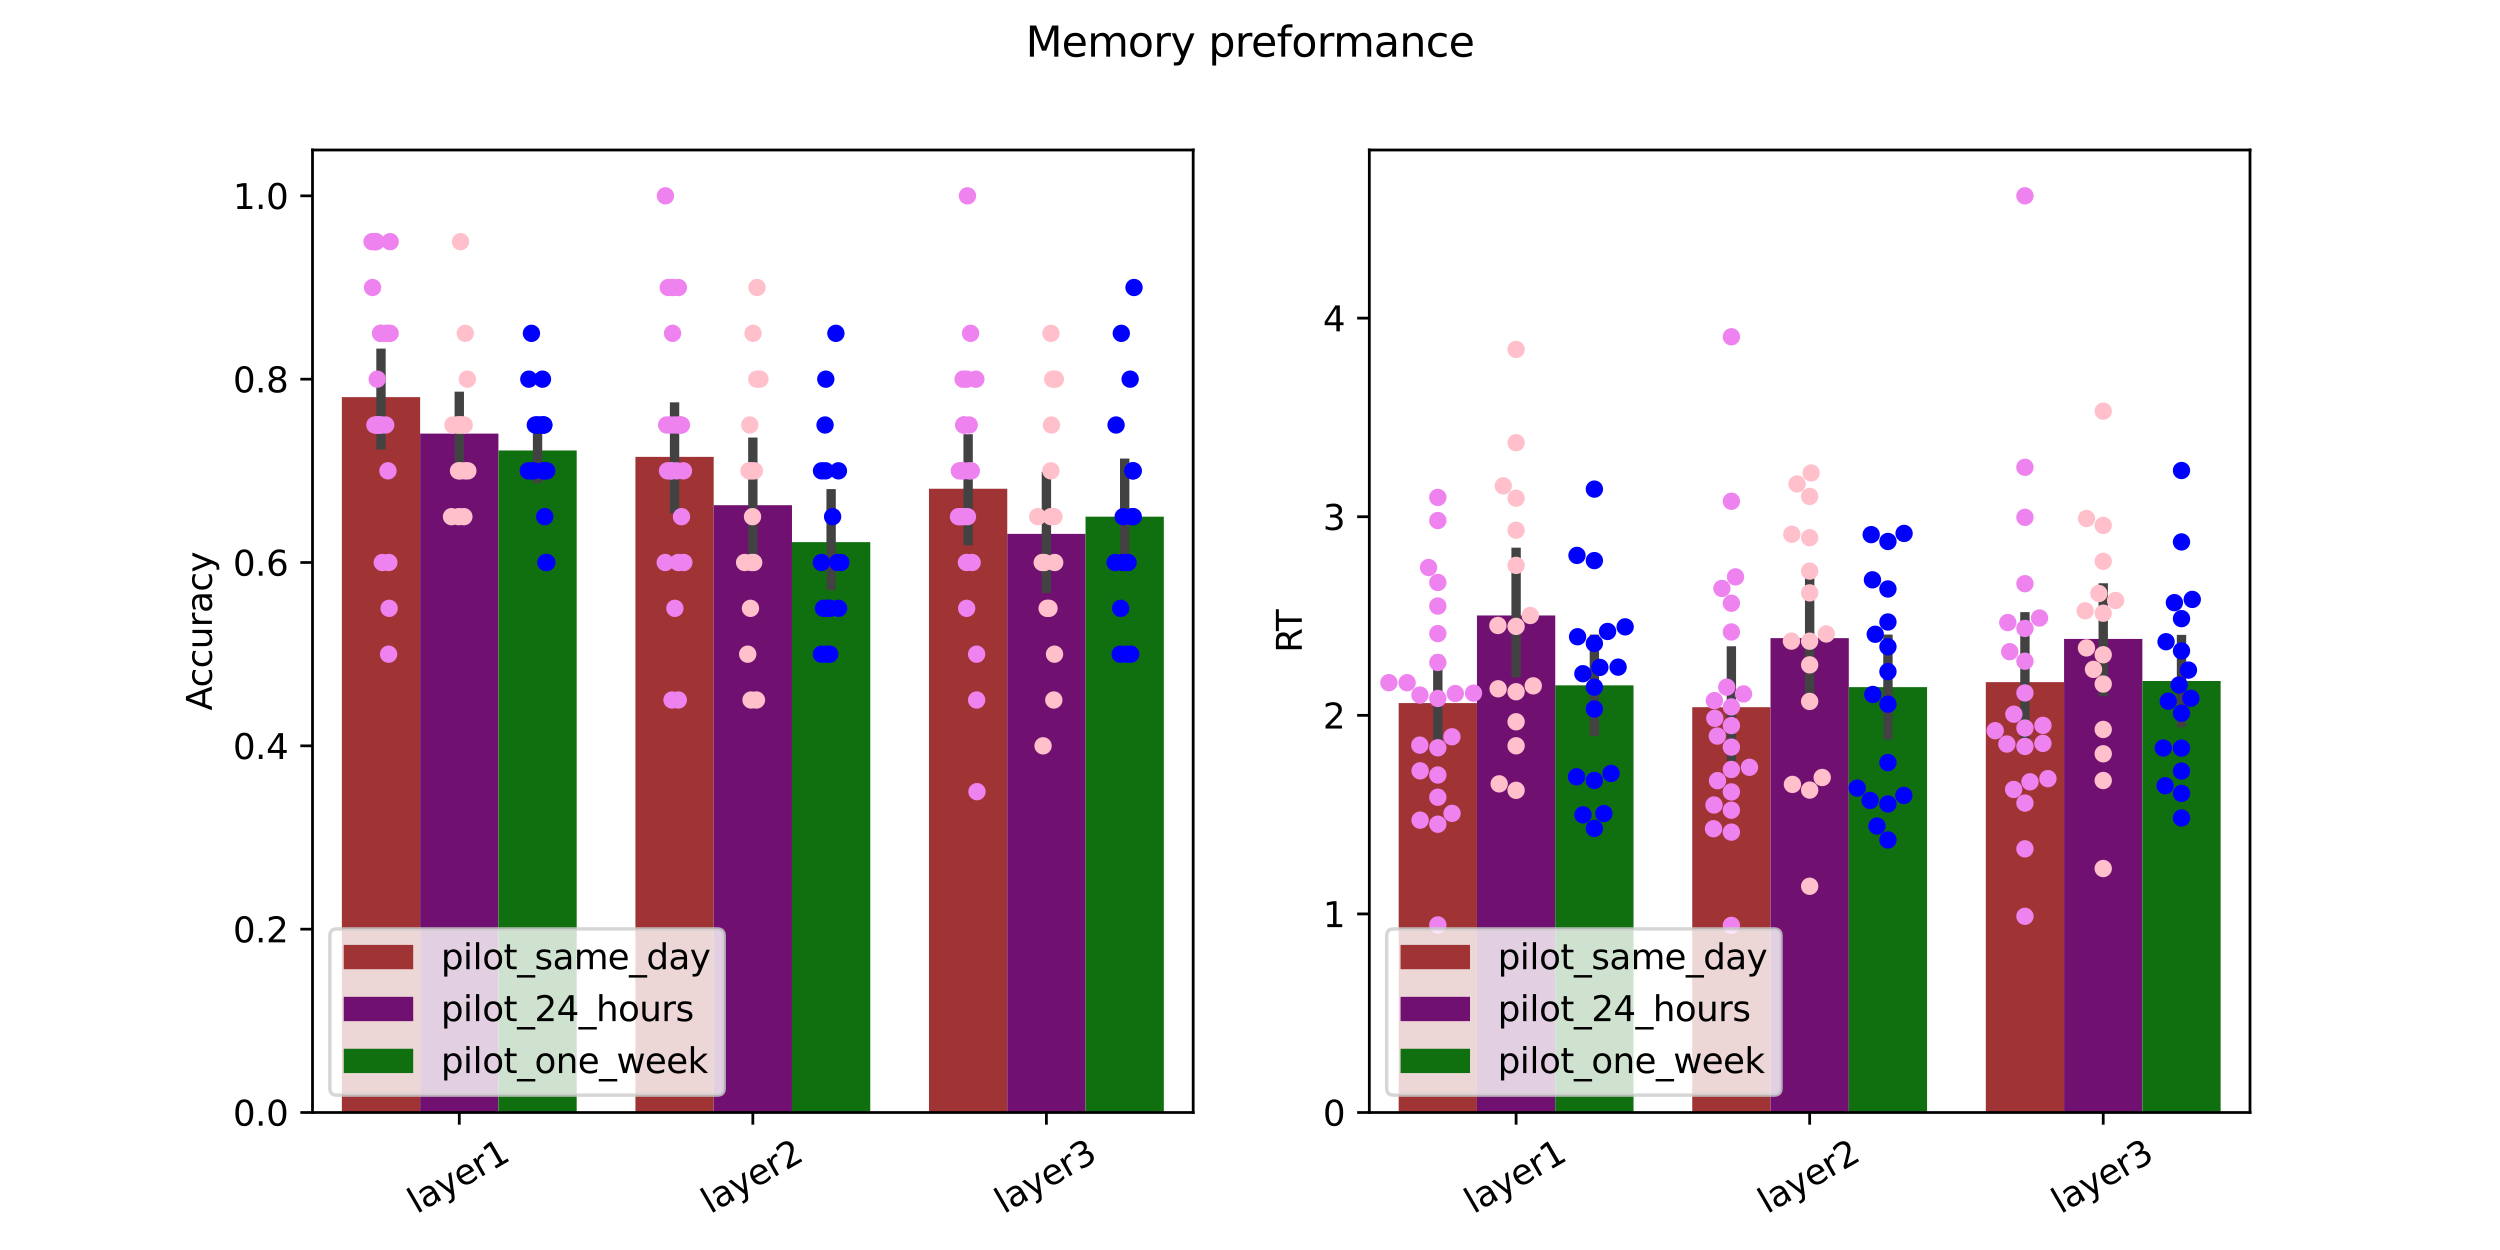 <?xml version="1.0" encoding="utf-8" standalone="no"?>
<!DOCTYPE svg PUBLIC "-//W3C//DTD SVG 1.1//EN"
  "http://www.w3.org/Graphics/SVG/1.1/DTD/svg11.dtd">
<svg xmlns:xlink="http://www.w3.org/1999/xlink" width="720pt" height="360pt" viewBox="0 0 720 360" xmlns="http://www.w3.org/2000/svg" version="1.1">
 <defs>
  <style type="text/css">*{stroke-linejoin: round; stroke-linecap: butt}</style>
 </defs>
 <g id="figure_1">
  <g id="patch_1">
   <path d="M 0 360 
L 720 360 
L 720 0 
L 0 0 
z
" style="fill: #ffffff"/>
  </g>
  <g id="axes_1">
   <g id="patch_2">
    <path d="M 90 320.4 
L 343.636 320.4 
L 343.636 43.2 
L 90 43.2 
z
" style="fill: #ffffff"/>
   </g>
   <g id="patch_3">
    <path d="M 98.455 320.4 
L 121 320.4 
L 121 114.365 
L 98.455 114.365 
z
" clip-path="url(#p39e0d17e71)" style="fill: #a03434"/>
   </g>
   <g id="patch_4">
    <path d="M 183 320.4 
L 205.545 320.4 
L 205.545 131.583 
L 183 131.583 
z
" clip-path="url(#p39e0d17e71)" style="fill: #a03434"/>
   </g>
   <g id="patch_5">
    <path d="M 267.545 320.4 
L 290.091 320.4 
L 290.091 140.765 
L 267.545 140.765 
z
" clip-path="url(#p39e0d17e71)" style="fill: #a03434"/>
   </g>
   <g id="patch_6">
    <path d="M 121 320.4 
L 143.545 320.4 
L 143.545 124.875 
L 121 124.875 
z
" clip-path="url(#p39e0d17e71)" style="fill: #701070"/>
   </g>
   <g id="patch_7">
    <path d="M 205.545 320.4 
L 228.091 320.4 
L 228.091 145.5 
L 205.545 145.5 
z
" clip-path="url(#p39e0d17e71)" style="fill: #701070"/>
   </g>
   <g id="patch_8">
    <path d="M 290.091 320.4 
L 312.636 320.4 
L 312.636 153.75 
L 290.091 153.75 
z
" clip-path="url(#p39e0d17e71)" style="fill: #701070"/>
   </g>
   <g id="patch_9">
    <path d="M 143.545 320.4 
L 166.091 320.4 
L 166.091 129.733 
L 143.545 129.733 
z
" clip-path="url(#p39e0d17e71)" style="fill: #107010"/>
   </g>
   <g id="patch_10">
    <path d="M 228.091 320.4 
L 250.636 320.4 
L 250.636 156.133 
L 228.091 156.133 
z
" clip-path="url(#p39e0d17e71)" style="fill: #107010"/>
   </g>
   <g id="patch_11">
    <path d="M 312.636 320.4 
L 335.182 320.4 
L 335.182 148.8 
L 312.636 148.8 
z
" clip-path="url(#p39e0d17e71)" style="fill: #107010"/>
   </g>
   <g id="PathCollection_1"/>
   <g id="PathCollection_2"/>
   <g id="PathCollection_3"/>
   <g id="matplotlib.axis_1">
    <g id="xtick_1">
     <g id="line2d_1">
      <defs>
       <path id="m0fa7c68350" d="M 0 0 
L 0 3.5 
" style="stroke: #000000; stroke-width: 0.8"/>
      </defs>
      <g>
       <use xlink:href="#m0fa7c68350" x="132.273" y="320.4" style="stroke: #000000; stroke-width: 0.8"/>
      </g>
     </g>
     <g id="text_1">
      <!-- layer1 -->
      <g transform="translate(120.033 349.706) rotate(-30) scale(0.1 -0.1)">
       <defs>
        <path id="DejaVuSans-6c" d="M 603 4863 
L 1178 4863 
L 1178 0 
L 603 0 
L 603 4863 
z
" transform="scale(0.016)"/>
        <path id="DejaVuSans-61" d="M 2194 1759 
Q 1497 1759 1228 1600 
Q 959 1441 959 1056 
Q 959 750 1161 570 
Q 1363 391 1709 391 
Q 2188 391 2477 730 
Q 2766 1069 2766 1631 
L 2766 1759 
L 2194 1759 
z
M 3341 1997 
L 3341 0 
L 2766 0 
L 2766 531 
Q 2569 213 2275 61 
Q 1981 -91 1556 -91 
Q 1019 -91 701 211 
Q 384 513 384 1019 
Q 384 1609 779 1909 
Q 1175 2209 1959 2209 
L 2766 2209 
L 2766 2266 
Q 2766 2663 2505 2880 
Q 2244 3097 1772 3097 
Q 1472 3097 1187 3025 
Q 903 2953 641 2809 
L 641 3341 
Q 956 3463 1253 3523 
Q 1550 3584 1831 3584 
Q 2591 3584 2966 3190 
Q 3341 2797 3341 1997 
z
" transform="scale(0.016)"/>
        <path id="DejaVuSans-79" d="M 2059 -325 
Q 1816 -950 1584 -1140 
Q 1353 -1331 966 -1331 
L 506 -1331 
L 506 -850 
L 844 -850 
Q 1081 -850 1212 -737 
Q 1344 -625 1503 -206 
L 1606 56 
L 191 3500 
L 800 3500 
L 1894 763 
L 2988 3500 
L 3597 3500 
L 2059 -325 
z
" transform="scale(0.016)"/>
        <path id="DejaVuSans-65" d="M 3597 1894 
L 3597 1613 
L 953 1613 
Q 991 1019 1311 708 
Q 1631 397 2203 397 
Q 2534 397 2845 478 
Q 3156 559 3463 722 
L 3463 178 
Q 3153 47 2828 -22 
Q 2503 -91 2169 -91 
Q 1331 -91 842 396 
Q 353 884 353 1716 
Q 353 2575 817 3079 
Q 1281 3584 2069 3584 
Q 2775 3584 3186 3129 
Q 3597 2675 3597 1894 
z
M 3022 2063 
Q 3016 2534 2758 2815 
Q 2500 3097 2075 3097 
Q 1594 3097 1305 2825 
Q 1016 2553 972 2059 
L 3022 2063 
z
" transform="scale(0.016)"/>
        <path id="DejaVuSans-72" d="M 2631 2963 
Q 2534 3019 2420 3045 
Q 2306 3072 2169 3072 
Q 1681 3072 1420 2755 
Q 1159 2438 1159 1844 
L 1159 0 
L 581 0 
L 581 3500 
L 1159 3500 
L 1159 2956 
Q 1341 3275 1631 3429 
Q 1922 3584 2338 3584 
Q 2397 3584 2469 3576 
Q 2541 3569 2628 3553 
L 2631 2963 
z
" transform="scale(0.016)"/>
        <path id="DejaVuSans-31" d="M 794 531 
L 1825 531 
L 1825 4091 
L 703 3866 
L 703 4441 
L 1819 4666 
L 2450 4666 
L 2450 531 
L 3481 531 
L 3481 0 
L 794 0 
L 794 531 
z
" transform="scale(0.016)"/>
       </defs>
       <use xlink:href="#DejaVuSans-6c"/>
       <use xlink:href="#DejaVuSans-61" x="27.783"/>
       <use xlink:href="#DejaVuSans-79" x="89.062"/>
       <use xlink:href="#DejaVuSans-65" x="148.242"/>
       <use xlink:href="#DejaVuSans-72" x="209.766"/>
       <use xlink:href="#DejaVuSans-31" x="250.879"/>
      </g>
     </g>
    </g>
    <g id="xtick_2">
     <g id="line2d_2">
      <g>
       <use xlink:href="#m0fa7c68350" x="216.818" y="320.4" style="stroke: #000000; stroke-width: 0.8"/>
      </g>
     </g>
     <g id="text_2">
      <!-- layer2 -->
      <g transform="translate(204.579 349.706) rotate(-30) scale(0.1 -0.1)">
       <defs>
        <path id="DejaVuSans-32" d="M 1228 531 
L 3431 531 
L 3431 0 
L 469 0 
L 469 531 
Q 828 903 1448 1529 
Q 2069 2156 2228 2338 
Q 2531 2678 2651 2914 
Q 2772 3150 2772 3378 
Q 2772 3750 2511 3984 
Q 2250 4219 1831 4219 
Q 1534 4219 1204 4116 
Q 875 4013 500 3803 
L 500 4441 
Q 881 4594 1212 4672 
Q 1544 4750 1819 4750 
Q 2544 4750 2975 4387 
Q 3406 4025 3406 3419 
Q 3406 3131 3298 2873 
Q 3191 2616 2906 2266 
Q 2828 2175 2409 1742 
Q 1991 1309 1228 531 
z
" transform="scale(0.016)"/>
       </defs>
       <use xlink:href="#DejaVuSans-6c"/>
       <use xlink:href="#DejaVuSans-61" x="27.783"/>
       <use xlink:href="#DejaVuSans-79" x="89.062"/>
       <use xlink:href="#DejaVuSans-65" x="148.242"/>
       <use xlink:href="#DejaVuSans-72" x="209.766"/>
       <use xlink:href="#DejaVuSans-32" x="250.879"/>
      </g>
     </g>
    </g>
    <g id="xtick_3">
     <g id="line2d_3">
      <g>
       <use xlink:href="#m0fa7c68350" x="301.364" y="320.4" style="stroke: #000000; stroke-width: 0.8"/>
      </g>
     </g>
     <g id="text_3">
      <!-- layer3 -->
      <g transform="translate(289.124 349.706) rotate(-30) scale(0.1 -0.1)">
       <defs>
        <path id="DejaVuSans-33" d="M 2597 2516 
Q 3050 2419 3304 2112 
Q 3559 1806 3559 1356 
Q 3559 666 3084 287 
Q 2609 -91 1734 -91 
Q 1441 -91 1130 -33 
Q 819 25 488 141 
L 488 750 
Q 750 597 1062 519 
Q 1375 441 1716 441 
Q 2309 441 2620 675 
Q 2931 909 2931 1356 
Q 2931 1769 2642 2001 
Q 2353 2234 1838 2234 
L 1294 2234 
L 1294 2753 
L 1863 2753 
Q 2328 2753 2575 2939 
Q 2822 3125 2822 3475 
Q 2822 3834 2567 4026 
Q 2313 4219 1838 4219 
Q 1578 4219 1281 4162 
Q 984 4106 628 3988 
L 628 4550 
Q 988 4650 1302 4700 
Q 1616 4750 1894 4750 
Q 2613 4750 3031 4423 
Q 3450 4097 3450 3541 
Q 3450 3153 3228 2886 
Q 3006 2619 2597 2516 
z
" transform="scale(0.016)"/>
       </defs>
       <use xlink:href="#DejaVuSans-6c"/>
       <use xlink:href="#DejaVuSans-61" x="27.783"/>
       <use xlink:href="#DejaVuSans-79" x="89.062"/>
       <use xlink:href="#DejaVuSans-65" x="148.242"/>
       <use xlink:href="#DejaVuSans-72" x="209.766"/>
       <use xlink:href="#DejaVuSans-33" x="250.879"/>
      </g>
     </g>
    </g>
   </g>
   <g id="matplotlib.axis_2">
    <g id="ytick_1">
     <g id="line2d_4">
      <defs>
       <path id="m51e6a37c22" d="M 0 0 
L -3.5 0 
" style="stroke: #000000; stroke-width: 0.8"/>
      </defs>
      <g>
       <use xlink:href="#m51e6a37c22" x="90" y="320.4" style="stroke: #000000; stroke-width: 0.8"/>
      </g>
     </g>
     <g id="text_4">
      <!-- 0.0 -->
      <g transform="translate(67.097 324.199) scale(0.1 -0.1)">
       <defs>
        <path id="DejaVuSans-30" d="M 2034 4250 
Q 1547 4250 1301 3770 
Q 1056 3291 1056 2328 
Q 1056 1369 1301 889 
Q 1547 409 2034 409 
Q 2525 409 2770 889 
Q 3016 1369 3016 2328 
Q 3016 3291 2770 3770 
Q 2525 4250 2034 4250 
z
M 2034 4750 
Q 2819 4750 3233 4129 
Q 3647 3509 3647 2328 
Q 3647 1150 3233 529 
Q 2819 -91 2034 -91 
Q 1250 -91 836 529 
Q 422 1150 422 2328 
Q 422 3509 836 4129 
Q 1250 4750 2034 4750 
z
" transform="scale(0.016)"/>
        <path id="DejaVuSans-2e" d="M 684 794 
L 1344 794 
L 1344 0 
L 684 0 
L 684 794 
z
" transform="scale(0.016)"/>
       </defs>
       <use xlink:href="#DejaVuSans-30"/>
       <use xlink:href="#DejaVuSans-2e" x="63.623"/>
       <use xlink:href="#DejaVuSans-30" x="95.41"/>
      </g>
     </g>
    </g>
    <g id="ytick_2">
     <g id="line2d_5">
      <g>
       <use xlink:href="#m51e6a37c22" x="90" y="267.6" style="stroke: #000000; stroke-width: 0.8"/>
      </g>
     </g>
     <g id="text_5">
      <!-- 0.2 -->
      <g transform="translate(67.097 271.399) scale(0.1 -0.1)">
       <use xlink:href="#DejaVuSans-30"/>
       <use xlink:href="#DejaVuSans-2e" x="63.623"/>
       <use xlink:href="#DejaVuSans-32" x="95.41"/>
      </g>
     </g>
    </g>
    <g id="ytick_3">
     <g id="line2d_6">
      <g>
       <use xlink:href="#m51e6a37c22" x="90" y="214.8" style="stroke: #000000; stroke-width: 0.8"/>
      </g>
     </g>
     <g id="text_6">
      <!-- 0.4 -->
      <g transform="translate(67.097 218.599) scale(0.1 -0.1)">
       <defs>
        <path id="DejaVuSans-34" d="M 2419 4116 
L 825 1625 
L 2419 1625 
L 2419 4116 
z
M 2253 4666 
L 3047 4666 
L 3047 1625 
L 3713 1625 
L 3713 1100 
L 3047 1100 
L 3047 0 
L 2419 0 
L 2419 1100 
L 313 1100 
L 313 1709 
L 2253 4666 
z
" transform="scale(0.016)"/>
       </defs>
       <use xlink:href="#DejaVuSans-30"/>
       <use xlink:href="#DejaVuSans-2e" x="63.623"/>
       <use xlink:href="#DejaVuSans-34" x="95.41"/>
      </g>
     </g>
    </g>
    <g id="ytick_4">
     <g id="line2d_7">
      <g>
       <use xlink:href="#m51e6a37c22" x="90" y="162" style="stroke: #000000; stroke-width: 0.8"/>
      </g>
     </g>
     <g id="text_7">
      <!-- 0.6 -->
      <g transform="translate(67.097 165.799) scale(0.1 -0.1)">
       <defs>
        <path id="DejaVuSans-36" d="M 2113 2584 
Q 1688 2584 1439 2293 
Q 1191 2003 1191 1497 
Q 1191 994 1439 701 
Q 1688 409 2113 409 
Q 2538 409 2786 701 
Q 3034 994 3034 1497 
Q 3034 2003 2786 2293 
Q 2538 2584 2113 2584 
z
M 3366 4563 
L 3366 3988 
Q 3128 4100 2886 4159 
Q 2644 4219 2406 4219 
Q 1781 4219 1451 3797 
Q 1122 3375 1075 2522 
Q 1259 2794 1537 2939 
Q 1816 3084 2150 3084 
Q 2853 3084 3261 2657 
Q 3669 2231 3669 1497 
Q 3669 778 3244 343 
Q 2819 -91 2113 -91 
Q 1303 -91 875 529 
Q 447 1150 447 2328 
Q 447 3434 972 4092 
Q 1497 4750 2381 4750 
Q 2619 4750 2861 4703 
Q 3103 4656 3366 4563 
z
" transform="scale(0.016)"/>
       </defs>
       <use xlink:href="#DejaVuSans-30"/>
       <use xlink:href="#DejaVuSans-2e" x="63.623"/>
       <use xlink:href="#DejaVuSans-36" x="95.41"/>
      </g>
     </g>
    </g>
    <g id="ytick_5">
     <g id="line2d_8">
      <g>
       <use xlink:href="#m51e6a37c22" x="90" y="109.2" style="stroke: #000000; stroke-width: 0.8"/>
      </g>
     </g>
     <g id="text_8">
      <!-- 0.8 -->
      <g transform="translate(67.097 112.999) scale(0.1 -0.1)">
       <defs>
        <path id="DejaVuSans-38" d="M 2034 2216 
Q 1584 2216 1326 1975 
Q 1069 1734 1069 1313 
Q 1069 891 1326 650 
Q 1584 409 2034 409 
Q 2484 409 2743 651 
Q 3003 894 3003 1313 
Q 3003 1734 2745 1975 
Q 2488 2216 2034 2216 
z
M 1403 2484 
Q 997 2584 770 2862 
Q 544 3141 544 3541 
Q 544 4100 942 4425 
Q 1341 4750 2034 4750 
Q 2731 4750 3128 4425 
Q 3525 4100 3525 3541 
Q 3525 3141 3298 2862 
Q 3072 2584 2669 2484 
Q 3125 2378 3379 2068 
Q 3634 1759 3634 1313 
Q 3634 634 3220 271 
Q 2806 -91 2034 -91 
Q 1263 -91 848 271 
Q 434 634 434 1313 
Q 434 1759 690 2068 
Q 947 2378 1403 2484 
z
M 1172 3481 
Q 1172 3119 1398 2916 
Q 1625 2713 2034 2713 
Q 2441 2713 2670 2916 
Q 2900 3119 2900 3481 
Q 2900 3844 2670 4047 
Q 2441 4250 2034 4250 
Q 1625 4250 1398 4047 
Q 1172 3844 1172 3481 
z
" transform="scale(0.016)"/>
       </defs>
       <use xlink:href="#DejaVuSans-30"/>
       <use xlink:href="#DejaVuSans-2e" x="63.623"/>
       <use xlink:href="#DejaVuSans-38" x="95.41"/>
      </g>
     </g>
    </g>
    <g id="ytick_6">
     <g id="line2d_9">
      <g>
       <use xlink:href="#m51e6a37c22" x="90" y="56.4" style="stroke: #000000; stroke-width: 0.8"/>
      </g>
     </g>
     <g id="text_9">
      <!-- 1.0 -->
      <g transform="translate(67.097 60.199) scale(0.1 -0.1)">
       <use xlink:href="#DejaVuSans-31"/>
       <use xlink:href="#DejaVuSans-2e" x="63.623"/>
       <use xlink:href="#DejaVuSans-30" x="95.41"/>
      </g>
     </g>
    </g>
    <g id="text_10">
     <!-- Accuracy -->
     <g transform="translate(61.017 204.628) rotate(-90) scale(0.1 -0.1)">
      <defs>
       <path id="DejaVuSans-41" d="M 2188 4044 
L 1331 1722 
L 3047 1722 
L 2188 4044 
z
M 1831 4666 
L 2547 4666 
L 4325 0 
L 3669 0 
L 3244 1197 
L 1141 1197 
L 716 0 
L 50 0 
L 1831 4666 
z
" transform="scale(0.016)"/>
       <path id="DejaVuSans-63" d="M 3122 3366 
L 3122 2828 
Q 2878 2963 2633 3030 
Q 2388 3097 2138 3097 
Q 1578 3097 1268 2742 
Q 959 2388 959 1747 
Q 959 1106 1268 751 
Q 1578 397 2138 397 
Q 2388 397 2633 464 
Q 2878 531 3122 666 
L 3122 134 
Q 2881 22 2623 -34 
Q 2366 -91 2075 -91 
Q 1284 -91 818 406 
Q 353 903 353 1747 
Q 353 2603 823 3093 
Q 1294 3584 2113 3584 
Q 2378 3584 2631 3529 
Q 2884 3475 3122 3366 
z
" transform="scale(0.016)"/>
       <path id="DejaVuSans-75" d="M 544 1381 
L 544 3500 
L 1119 3500 
L 1119 1403 
Q 1119 906 1312 657 
Q 1506 409 1894 409 
Q 2359 409 2629 706 
Q 2900 1003 2900 1516 
L 2900 3500 
L 3475 3500 
L 3475 0 
L 2900 0 
L 2900 538 
Q 2691 219 2414 64 
Q 2138 -91 1772 -91 
Q 1169 -91 856 284 
Q 544 659 544 1381 
z
M 1991 3584 
L 1991 3584 
z
" transform="scale(0.016)"/>
      </defs>
      <use xlink:href="#DejaVuSans-41"/>
      <use xlink:href="#DejaVuSans-63" x="66.658"/>
      <use xlink:href="#DejaVuSans-63" x="121.639"/>
      <use xlink:href="#DejaVuSans-75" x="176.619"/>
      <use xlink:href="#DejaVuSans-72" x="239.998"/>
      <use xlink:href="#DejaVuSans-61" x="281.111"/>
      <use xlink:href="#DejaVuSans-63" x="342.391"/>
      <use xlink:href="#DejaVuSans-79" x="397.371"/>
     </g>
    </g>
   </g>
   <g id="line2d_10">
    <path d="M 109.727 128.139 
L 109.727 101.739 
" clip-path="url(#p39e0d17e71)" style="fill: none; stroke: #424242; stroke-width: 2.7; stroke-linecap: square"/>
   </g>
   <g id="line2d_11">
    <path d="M 194.273 146.504 
L 194.273 117.22 
" clip-path="url(#p39e0d17e71)" style="fill: none; stroke: #424242; stroke-width: 2.7; stroke-linecap: square"/>
   </g>
   <g id="line2d_12">
    <path d="M 278.818 155.687 
L 278.818 126.403 
" clip-path="url(#p39e0d17e71)" style="fill: none; stroke: #424242; stroke-width: 2.7; stroke-linecap: square"/>
   </g>
   <g id="line2d_13">
    <path d="M 132.273 133.95 
L 132.273 114.15 
" clip-path="url(#p39e0d17e71)" style="fill: none; stroke: #424242; stroke-width: 2.7; stroke-linecap: square"/>
   </g>
   <g id="line2d_14">
    <path d="M 216.818 161.175 
L 216.818 127.35 
" clip-path="url(#p39e0d17e71)" style="fill: none; stroke: #424242; stroke-width: 2.7; stroke-linecap: square"/>
   </g>
   <g id="line2d_15">
    <path d="M 301.364 169.425 
L 301.364 137.25 
" clip-path="url(#p39e0d17e71)" style="fill: none; stroke: #424242; stroke-width: 2.7; stroke-linecap: square"/>
   </g>
   <g id="line2d_16">
    <path d="M 154.818 137.8 
L 154.818 122.4 
" clip-path="url(#p39e0d17e71)" style="fill: none; stroke: #424242; stroke-width: 2.7; stroke-linecap: square"/>
   </g>
   <g id="line2d_17">
    <path d="M 239.364 168.6 
L 239.364 142.2 
" clip-path="url(#p39e0d17e71)" style="fill: none; stroke: #424242; stroke-width: 2.7; stroke-linecap: square"/>
   </g>
   <g id="line2d_18">
    <path d="M 323.909 162 
L 323.909 133.4 
" clip-path="url(#p39e0d17e71)" style="fill: none; stroke: #424242; stroke-width: 2.7; stroke-linecap: square"/>
   </g>
   <g id="patch_12">
    <path d="M 90 320.4 
L 90 43.2 
" style="fill: none; stroke: #000000; stroke-width: 0.8; stroke-linejoin: miter; stroke-linecap: square"/>
   </g>
   <g id="patch_13">
    <path d="M 343.636 320.4 
L 343.636 43.2 
" style="fill: none; stroke: #000000; stroke-width: 0.8; stroke-linejoin: miter; stroke-linecap: square"/>
   </g>
   <g id="patch_14">
    <path d="M 90 320.4 
L 343.636 320.4 
" style="fill: none; stroke: #000000; stroke-width: 0.8; stroke-linejoin: miter; stroke-linecap: square"/>
   </g>
   <g id="patch_15">
    <path d="M 90 43.2 
L 343.636 43.2 
" style="fill: none; stroke: #000000; stroke-width: 0.8; stroke-linejoin: miter; stroke-linecap: square"/>
   </g>
   <g id="PathCollection_4">
    <defs>
     <path id="C0_0_1e89280af4" d="M 0 2.5 
C 0.663 2.5 1.299 2.237 1.768 1.768 
C 2.237 1.299 2.5 0.663 2.5 -0 
C 2.5 -0.663 2.237 -1.299 1.768 -1.768 
C 1.299 -2.237 0.663 -2.5 0 -2.5 
C -0.663 -2.5 -1.299 -2.237 -1.768 -1.768 
C -2.237 -1.299 -2.5 -0.663 -2.5 0 
C -2.5 0.663 -2.237 1.299 -1.768 1.768 
C -1.299 2.237 -0.663 2.5 0 2.5 
z
"/>
    </defs>
    <g clip-path="url(#p39e0d17e71)">
     <use xlink:href="#C0_0_1e89280af4" x="108.556" y="122.4" style="fill: #ee82ee"/>
    </g>
    <g clip-path="url(#p39e0d17e71)">
     <use xlink:href="#C0_0_1e89280af4" x="107.145" y="69.6" style="fill: #ee82ee"/>
    </g>
    <g clip-path="url(#p39e0d17e71)">
     <use xlink:href="#C0_0_1e89280af4" x="111.728" y="135.6" style="fill: #ee82ee"/>
    </g>
    <g clip-path="url(#p39e0d17e71)">
     <use xlink:href="#C0_0_1e89280af4" x="109.728" y="96" style="fill: #ee82ee"/>
    </g>
    <g clip-path="url(#p39e0d17e71)">
     <use xlink:href="#C0_0_1e89280af4" x="111.077" y="122.4" style="fill: #ee82ee"/>
    </g>
    <g clip-path="url(#p39e0d17e71)">
     <use xlink:href="#C0_0_1e89280af4" x="111.218" y="96" style="fill: #ee82ee"/>
    </g>
    <g clip-path="url(#p39e0d17e71)">
     <use xlink:href="#C0_0_1e89280af4" x="111.746" y="96" style="fill: #ee82ee"/>
    </g>
    <g clip-path="url(#p39e0d17e71)">
     <use xlink:href="#C0_0_1e89280af4" x="112.358" y="96" style="fill: #ee82ee"/>
    </g>
    <g clip-path="url(#p39e0d17e71)">
     <use xlink:href="#C0_0_1e89280af4" x="109.01" y="122.4" style="fill: #ee82ee"/>
    </g>
    <g clip-path="url(#p39e0d17e71)">
     <use xlink:href="#C0_0_1e89280af4" x="109.323" y="122.4" style="fill: #ee82ee"/>
    </g>
    <g clip-path="url(#p39e0d17e71)">
     <use xlink:href="#C0_0_1e89280af4" x="112.069" y="175.2" style="fill: #ee82ee"/>
    </g>
    <g clip-path="url(#p39e0d17e71)">
     <use xlink:href="#C0_0_1e89280af4" x="108.879" y="122.4" style="fill: #ee82ee"/>
    </g>
    <g clip-path="url(#p39e0d17e71)">
     <use xlink:href="#C0_0_1e89280af4" x="107.29" y="82.8" style="fill: #ee82ee"/>
    </g>
    <g clip-path="url(#p39e0d17e71)">
     <use xlink:href="#C0_0_1e89280af4" x="112.369" y="69.6" style="fill: #ee82ee"/>
    </g>
    <g clip-path="url(#p39e0d17e71)">
     <use xlink:href="#C0_0_1e89280af4" x="111.917" y="188.4" style="fill: #ee82ee"/>
    </g>
    <g clip-path="url(#p39e0d17e71)">
     <use xlink:href="#C0_0_1e89280af4" x="108.344" y="69.6" style="fill: #ee82ee"/>
    </g>
    <g clip-path="url(#p39e0d17e71)">
     <use xlink:href="#C0_0_1e89280af4" x="110.098" y="162" style="fill: #ee82ee"/>
    </g>
    <g clip-path="url(#p39e0d17e71)">
     <use xlink:href="#C0_0_1e89280af4" x="107.969" y="122.4" style="fill: #ee82ee"/>
    </g>
    <g clip-path="url(#p39e0d17e71)">
     <use xlink:href="#C0_0_1e89280af4" x="108.64" y="109.2" style="fill: #ee82ee"/>
    </g>
    <g clip-path="url(#p39e0d17e71)">
     <use xlink:href="#C0_0_1e89280af4" x="109.594" y="96" style="fill: #ee82ee"/>
    </g>
    <g clip-path="url(#p39e0d17e71)">
     <use xlink:href="#C0_0_1e89280af4" x="109.774" y="122.4" style="fill: #ee82ee"/>
    </g>
    <g clip-path="url(#p39e0d17e71)">
     <use xlink:href="#C0_0_1e89280af4" x="107.97" y="69.6" style="fill: #ee82ee"/>
    </g>
    <g clip-path="url(#p39e0d17e71)">
     <use xlink:href="#C0_0_1e89280af4" x="111.988" y="162" style="fill: #ee82ee"/>
    </g>
   </g>
   <g id="PathCollection_5">
    <defs>
     <path id="C1_0_9765924721" d="M 0 2.5 
C 0.663 2.5 1.299 2.237 1.768 1.768 
C 2.237 1.299 2.5 0.663 2.5 -0 
C 2.5 -0.663 2.237 -1.299 1.768 -1.768 
C 1.299 -2.237 0.663 -2.5 0 -2.5 
C -0.663 -2.5 -1.299 -2.237 -1.768 -1.768 
C -2.237 -1.299 -2.5 -0.663 -2.5 0 
C -2.5 0.663 -2.237 1.299 -1.768 1.768 
C -1.299 2.237 -0.663 2.5 0 2.5 
z
"/>
    </defs>
    <g clip-path="url(#p39e0d17e71)">
     <use xlink:href="#C1_0_9765924721" x="134.003" y="96" style="fill: #ffc0cb"/>
    </g>
    <g clip-path="url(#p39e0d17e71)">
     <use xlink:href="#C1_0_9765924721" x="130.035" y="148.8" style="fill: #ffc0cb"/>
    </g>
    <g clip-path="url(#p39e0d17e71)">
     <use xlink:href="#C1_0_9765924721" x="131.685" y="122.4" style="fill: #ffc0cb"/>
    </g>
    <g clip-path="url(#p39e0d17e71)">
     <use xlink:href="#C1_0_9765924721" x="134.737" y="135.6" style="fill: #ffc0cb"/>
    </g>
    <g clip-path="url(#p39e0d17e71)">
     <use xlink:href="#C1_0_9765924721" x="132.137" y="148.8" style="fill: #ffc0cb"/>
    </g>
    <g clip-path="url(#p39e0d17e71)">
     <use xlink:href="#C1_0_9765924721" x="133.684" y="122.4" style="fill: #ffc0cb"/>
    </g>
    <g clip-path="url(#p39e0d17e71)">
     <use xlink:href="#C1_0_9765924721" x="133.914" y="135.6" style="fill: #ffc0cb"/>
    </g>
    <g clip-path="url(#p39e0d17e71)">
     <use xlink:href="#C1_0_9765924721" x="132.635" y="69.6" style="fill: #ffc0cb"/>
    </g>
    <g clip-path="url(#p39e0d17e71)">
     <use xlink:href="#C1_0_9765924721" x="132.6" y="135.6" style="fill: #ffc0cb"/>
    </g>
    <g clip-path="url(#p39e0d17e71)">
     <use xlink:href="#C1_0_9765924721" x="133.596" y="148.8" style="fill: #ffc0cb"/>
    </g>
    <g clip-path="url(#p39e0d17e71)">
     <use xlink:href="#C1_0_9765924721" x="130.444" y="122.4" style="fill: #ffc0cb"/>
    </g>
    <g clip-path="url(#p39e0d17e71)">
     <use xlink:href="#C1_0_9765924721" x="133.077" y="122.4" style="fill: #ffc0cb"/>
    </g>
    <g clip-path="url(#p39e0d17e71)">
     <use xlink:href="#C1_0_9765924721" x="132.373" y="122.4" style="fill: #ffc0cb"/>
    </g>
    <g clip-path="url(#p39e0d17e71)">
     <use xlink:href="#C1_0_9765924721" x="132.057" y="135.6" style="fill: #ffc0cb"/>
    </g>
    <g clip-path="url(#p39e0d17e71)">
     <use xlink:href="#C1_0_9765924721" x="132.209" y="122.4" style="fill: #ffc0cb"/>
    </g>
    <g clip-path="url(#p39e0d17e71)">
     <use xlink:href="#C1_0_9765924721" x="134.592" y="109.2" style="fill: #ffc0cb"/>
    </g>
   </g>
   <g id="PathCollection_6">
    <defs>
     <path id="C2_0_a065c56c53" d="M 0 2.5 
C 0.663 2.5 1.299 2.237 1.768 1.768 
C 2.237 1.299 2.5 0.663 2.5 -0 
C 2.5 -0.663 2.237 -1.299 1.768 -1.768 
C 1.299 -2.237 0.663 -2.5 0 -2.5 
C -0.663 -2.5 -1.299 -2.237 -1.768 -1.768 
C -2.237 -1.299 -2.5 -0.663 -2.5 0 
C -2.5 0.663 -2.237 1.299 -1.768 1.768 
C -1.299 2.237 -0.663 2.5 0 2.5 
z
"/>
    </defs>
    <g clip-path="url(#p39e0d17e71)">
     <use xlink:href="#C2_0_a065c56c53" x="156.212" y="122.4" style="fill: #0000ff"/>
    </g>
    <g clip-path="url(#p39e0d17e71)">
     <use xlink:href="#C2_0_a065c56c53" x="153.055" y="96" style="fill: #0000ff"/>
    </g>
    <g clip-path="url(#p39e0d17e71)">
     <use xlink:href="#C2_0_a065c56c53" x="156.232" y="109.2" style="fill: #0000ff"/>
    </g>
    <g clip-path="url(#p39e0d17e71)">
     <use xlink:href="#C2_0_a065c56c53" x="157.474" y="162" style="fill: #0000ff"/>
    </g>
    <g clip-path="url(#p39e0d17e71)">
     <use xlink:href="#C2_0_a065c56c53" x="157.446" y="135.6" style="fill: #0000ff"/>
    </g>
    <g clip-path="url(#p39e0d17e71)">
     <use xlink:href="#C2_0_a065c56c53" x="152.134" y="135.6" style="fill: #0000ff"/>
    </g>
    <g clip-path="url(#p39e0d17e71)">
     <use xlink:href="#C2_0_a065c56c53" x="154.643" y="122.4" style="fill: #0000ff"/>
    </g>
    <g clip-path="url(#p39e0d17e71)">
     <use xlink:href="#C2_0_a065c56c53" x="155.315" y="122.4" style="fill: #0000ff"/>
    </g>
    <g clip-path="url(#p39e0d17e71)">
     <use xlink:href="#C2_0_a065c56c53" x="156.387" y="135.6" style="fill: #0000ff"/>
    </g>
    <g clip-path="url(#p39e0d17e71)">
     <use xlink:href="#C2_0_a065c56c53" x="153.155" y="135.6" style="fill: #0000ff"/>
    </g>
    <g clip-path="url(#p39e0d17e71)">
     <use xlink:href="#C2_0_a065c56c53" x="157.205" y="162" style="fill: #0000ff"/>
    </g>
    <g clip-path="url(#p39e0d17e71)">
     <use xlink:href="#C2_0_a065c56c53" x="156.581" y="122.4" style="fill: #0000ff"/>
    </g>
    <g clip-path="url(#p39e0d17e71)">
     <use xlink:href="#C2_0_a065c56c53" x="156.625" y="122.4" style="fill: #0000ff"/>
    </g>
    <g clip-path="url(#p39e0d17e71)">
     <use xlink:href="#C2_0_a065c56c53" x="156.701" y="135.6" style="fill: #0000ff"/>
    </g>
    <g clip-path="url(#p39e0d17e71)">
     <use xlink:href="#C2_0_a065c56c53" x="153.7" y="135.6" style="fill: #0000ff"/>
    </g>
    <g clip-path="url(#p39e0d17e71)">
     <use xlink:href="#C2_0_a065c56c53" x="156.885" y="148.8" style="fill: #0000ff"/>
    </g>
    <g clip-path="url(#p39e0d17e71)">
     <use xlink:href="#C2_0_a065c56c53" x="154.173" y="122.4" style="fill: #0000ff"/>
    </g>
    <g clip-path="url(#p39e0d17e71)">
     <use xlink:href="#C2_0_a065c56c53" x="152.302" y="109.2" style="fill: #0000ff"/>
    </g>
   </g>
   <g id="PathCollection_7">
    <defs>
     <path id="C3_0_48bd25a345" d="M 0 2.5 
C 0.663 2.5 1.299 2.237 1.768 1.768 
C 2.237 1.299 2.5 0.663 2.5 -0 
C 2.5 -0.663 2.237 -1.299 1.768 -1.768 
C 1.299 -2.237 0.663 -2.5 0 -2.5 
C -0.663 -2.5 -1.299 -2.237 -1.768 -1.768 
C -2.237 -1.299 -2.5 -0.663 -2.5 0 
C -2.5 0.663 -2.237 1.299 -1.768 1.768 
C -1.299 2.237 -0.663 2.5 0 2.5 
z
"/>
    </defs>
    <g clip-path="url(#p39e0d17e71)">
     <use xlink:href="#C3_0_48bd25a345" x="195.77" y="122.4" style="fill: #ee82ee"/>
    </g>
    <g clip-path="url(#p39e0d17e71)">
     <use xlink:href="#C3_0_48bd25a345" x="195.379" y="82.8" style="fill: #ee82ee"/>
    </g>
    <g clip-path="url(#p39e0d17e71)">
     <use xlink:href="#C3_0_48bd25a345" x="196.836" y="135.6" style="fill: #ee82ee"/>
    </g>
    <g clip-path="url(#p39e0d17e71)">
     <use xlink:href="#C3_0_48bd25a345" x="195.774" y="122.4" style="fill: #ee82ee"/>
    </g>
    <g clip-path="url(#p39e0d17e71)">
     <use xlink:href="#C3_0_48bd25a345" x="195.337" y="162" style="fill: #ee82ee"/>
    </g>
    <g clip-path="url(#p39e0d17e71)">
     <use xlink:href="#C3_0_48bd25a345" x="192.467" y="82.8" style="fill: #ee82ee"/>
    </g>
    <g clip-path="url(#p39e0d17e71)">
     <use xlink:href="#C3_0_48bd25a345" x="193.124" y="122.4" style="fill: #ee82ee"/>
    </g>
    <g clip-path="url(#p39e0d17e71)">
     <use xlink:href="#C3_0_48bd25a345" x="193.26" y="135.6" style="fill: #ee82ee"/>
    </g>
    <g clip-path="url(#p39e0d17e71)">
     <use xlink:href="#C3_0_48bd25a345" x="194.367" y="175.2" style="fill: #ee82ee"/>
    </g>
    <g clip-path="url(#p39e0d17e71)">
     <use xlink:href="#C3_0_48bd25a345" x="192.249" y="135.6" style="fill: #ee82ee"/>
    </g>
    <g clip-path="url(#p39e0d17e71)">
     <use xlink:href="#C3_0_48bd25a345" x="193.696" y="96" style="fill: #ee82ee"/>
    </g>
    <g clip-path="url(#p39e0d17e71)">
     <use xlink:href="#C3_0_48bd25a345" x="193.542" y="201.6" style="fill: #ee82ee"/>
    </g>
    <g clip-path="url(#p39e0d17e71)">
     <use xlink:href="#C3_0_48bd25a345" x="196.931" y="162" style="fill: #ee82ee"/>
    </g>
    <g clip-path="url(#p39e0d17e71)">
     <use xlink:href="#C3_0_48bd25a345" x="191.646" y="56.4" style="fill: #ee82ee"/>
    </g>
    <g clip-path="url(#p39e0d17e71)">
     <use xlink:href="#C3_0_48bd25a345" x="195.347" y="201.6" style="fill: #ee82ee"/>
    </g>
    <g clip-path="url(#p39e0d17e71)">
     <use xlink:href="#C3_0_48bd25a345" x="194.395" y="122.4" style="fill: #ee82ee"/>
    </g>
    <g clip-path="url(#p39e0d17e71)">
     <use xlink:href="#C3_0_48bd25a345" x="194.869" y="135.6" style="fill: #ee82ee"/>
    </g>
    <g clip-path="url(#p39e0d17e71)">
     <use xlink:href="#C3_0_48bd25a345" x="196.257" y="122.4" style="fill: #ee82ee"/>
    </g>
    <g clip-path="url(#p39e0d17e71)">
     <use xlink:href="#C3_0_48bd25a345" x="193.318" y="135.6" style="fill: #ee82ee"/>
    </g>
    <g clip-path="url(#p39e0d17e71)">
     <use xlink:href="#C3_0_48bd25a345" x="193.656" y="82.8" style="fill: #ee82ee"/>
    </g>
    <g clip-path="url(#p39e0d17e71)">
     <use xlink:href="#C3_0_48bd25a345" x="196.268" y="148.8" style="fill: #ee82ee"/>
    </g>
    <g clip-path="url(#p39e0d17e71)">
     <use xlink:href="#C3_0_48bd25a345" x="192.003" y="122.4" style="fill: #ee82ee"/>
    </g>
    <g clip-path="url(#p39e0d17e71)">
     <use xlink:href="#C3_0_48bd25a345" x="191.58" y="162" style="fill: #ee82ee"/>
    </g>
   </g>
   <g id="PathCollection_8">
    <defs>
     <path id="C4_0_0a062c8ddd" d="M 0 2.5 
C 0.663 2.5 1.299 2.237 1.768 1.768 
C 2.237 1.299 2.5 0.663 2.5 -0 
C 2.5 -0.663 2.237 -1.299 1.768 -1.768 
C 1.299 -2.237 0.663 -2.5 0 -2.5 
C -0.663 -2.5 -1.299 -2.237 -1.768 -1.768 
C -2.237 -1.299 -2.5 -0.663 -2.5 0 
C -2.5 0.663 -2.237 1.299 -1.768 1.768 
C -1.299 2.237 -0.663 2.5 0 2.5 
z
"/>
    </defs>
    <g clip-path="url(#p39e0d17e71)">
     <use xlink:href="#C4_0_0a062c8ddd" x="217.267" y="135.6" style="fill: #ffc0cb"/>
    </g>
    <g clip-path="url(#p39e0d17e71)">
     <use xlink:href="#C4_0_0a062c8ddd" x="215.942" y="122.4" style="fill: #ffc0cb"/>
    </g>
    <g clip-path="url(#p39e0d17e71)">
     <use xlink:href="#C4_0_0a062c8ddd" x="216.302" y="201.6" style="fill: #ffc0cb"/>
    </g>
    <g clip-path="url(#p39e0d17e71)">
     <use xlink:href="#C4_0_0a062c8ddd" x="216.446" y="162" style="fill: #ffc0cb"/>
    </g>
    <g clip-path="url(#p39e0d17e71)">
     <use xlink:href="#C4_0_0a062c8ddd" x="215.719" y="135.6" style="fill: #ffc0cb"/>
    </g>
    <g clip-path="url(#p39e0d17e71)">
     <use xlink:href="#C4_0_0a062c8ddd" x="217.858" y="201.6" style="fill: #ffc0cb"/>
    </g>
    <g clip-path="url(#p39e0d17e71)">
     <use xlink:href="#C4_0_0a062c8ddd" x="214.445" y="162" style="fill: #ffc0cb"/>
    </g>
    <g clip-path="url(#p39e0d17e71)">
     <use xlink:href="#C4_0_0a062c8ddd" x="218.033" y="82.8" style="fill: #ffc0cb"/>
    </g>
    <g clip-path="url(#p39e0d17e71)">
     <use xlink:href="#C4_0_0a062c8ddd" x="218.848" y="109.2" style="fill: #ffc0cb"/>
    </g>
    <g clip-path="url(#p39e0d17e71)">
     <use xlink:href="#C4_0_0a062c8ddd" x="217.965" y="109.2" style="fill: #ffc0cb"/>
    </g>
    <g clip-path="url(#p39e0d17e71)">
     <use xlink:href="#C4_0_0a062c8ddd" x="215.339" y="188.4" style="fill: #ffc0cb"/>
    </g>
    <g clip-path="url(#p39e0d17e71)">
     <use xlink:href="#C4_0_0a062c8ddd" x="216.45" y="135.6" style="fill: #ffc0cb"/>
    </g>
    <g clip-path="url(#p39e0d17e71)">
     <use xlink:href="#C4_0_0a062c8ddd" x="217.065" y="162" style="fill: #ffc0cb"/>
    </g>
    <g clip-path="url(#p39e0d17e71)">
     <use xlink:href="#C4_0_0a062c8ddd" x="216.868" y="96" style="fill: #ffc0cb"/>
    </g>
    <g clip-path="url(#p39e0d17e71)">
     <use xlink:href="#C4_0_0a062c8ddd" x="216.133" y="175.2" style="fill: #ffc0cb"/>
    </g>
    <g clip-path="url(#p39e0d17e71)">
     <use xlink:href="#C4_0_0a062c8ddd" x="216.727" y="148.8" style="fill: #ffc0cb"/>
    </g>
   </g>
   <g id="PathCollection_9">
    <defs>
     <path id="C5_0_1ab3d03d61" d="M 0 2.5 
C 0.663 2.5 1.299 2.237 1.768 1.768 
C 2.237 1.299 2.5 0.663 2.5 -0 
C 2.5 -0.663 2.237 -1.299 1.768 -1.768 
C 1.299 -2.237 0.663 -2.5 0 -2.5 
C -0.663 -2.5 -1.299 -2.237 -1.768 -1.768 
C -2.237 -1.299 -2.5 -0.663 -2.5 0 
C -2.5 0.663 -2.237 1.299 -1.768 1.768 
C -1.299 2.237 -0.663 2.5 0 2.5 
z
"/>
    </defs>
    <g clip-path="url(#p39e0d17e71)">
     <use xlink:href="#C5_0_1ab3d03d61" x="238.281" y="175.2" style="fill: #0000ff"/>
    </g>
    <g clip-path="url(#p39e0d17e71)">
     <use xlink:href="#C5_0_1ab3d03d61" x="238.972" y="188.4" style="fill: #0000ff"/>
    </g>
    <g clip-path="url(#p39e0d17e71)">
     <use xlink:href="#C5_0_1ab3d03d61" x="238.084" y="175.2" style="fill: #0000ff"/>
    </g>
    <g clip-path="url(#p39e0d17e71)">
     <use xlink:href="#C5_0_1ab3d03d61" x="237.168" y="175.2" style="fill: #0000ff"/>
    </g>
    <g clip-path="url(#p39e0d17e71)">
     <use xlink:href="#C5_0_1ab3d03d61" x="241.47" y="135.6" style="fill: #0000ff"/>
    </g>
    <g clip-path="url(#p39e0d17e71)">
     <use xlink:href="#C5_0_1ab3d03d61" x="242.174" y="162" style="fill: #0000ff"/>
    </g>
    <g clip-path="url(#p39e0d17e71)">
     <use xlink:href="#C5_0_1ab3d03d61" x="241.219" y="162" style="fill: #0000ff"/>
    </g>
    <g clip-path="url(#p39e0d17e71)">
     <use xlink:href="#C5_0_1ab3d03d61" x="236.572" y="188.4" style="fill: #0000ff"/>
    </g>
    <g clip-path="url(#p39e0d17e71)">
     <use xlink:href="#C5_0_1ab3d03d61" x="236.596" y="135.6" style="fill: #0000ff"/>
    </g>
    <g clip-path="url(#p39e0d17e71)">
     <use xlink:href="#C5_0_1ab3d03d61" x="239.794" y="148.8" style="fill: #0000ff"/>
    </g>
    <g clip-path="url(#p39e0d17e71)">
     <use xlink:href="#C5_0_1ab3d03d61" x="240.736" y="96" style="fill: #0000ff"/>
    </g>
    <g clip-path="url(#p39e0d17e71)">
     <use xlink:href="#C5_0_1ab3d03d61" x="238.074" y="188.4" style="fill: #0000ff"/>
    </g>
    <g clip-path="url(#p39e0d17e71)">
     <use xlink:href="#C5_0_1ab3d03d61" x="237.763" y="135.6" style="fill: #0000ff"/>
    </g>
    <g clip-path="url(#p39e0d17e71)">
     <use xlink:href="#C5_0_1ab3d03d61" x="236.549" y="162" style="fill: #0000ff"/>
    </g>
    <g clip-path="url(#p39e0d17e71)">
     <use xlink:href="#C5_0_1ab3d03d61" x="239.091" y="175.2" style="fill: #0000ff"/>
    </g>
    <g clip-path="url(#p39e0d17e71)">
     <use xlink:href="#C5_0_1ab3d03d61" x="237.619" y="122.4" style="fill: #0000ff"/>
    </g>
    <g clip-path="url(#p39e0d17e71)">
     <use xlink:href="#C5_0_1ab3d03d61" x="241.519" y="175.2" style="fill: #0000ff"/>
    </g>
    <g clip-path="url(#p39e0d17e71)">
     <use xlink:href="#C5_0_1ab3d03d61" x="237.832" y="109.2" style="fill: #0000ff"/>
    </g>
   </g>
   <g id="PathCollection_10">
    <defs>
     <path id="C6_0_0258a249c3" d="M 0 2.5 
C 0.663 2.5 1.299 2.237 1.768 1.768 
C 2.237 1.299 2.5 0.663 2.5 -0 
C 2.5 -0.663 2.237 -1.299 1.768 -1.768 
C 1.299 -2.237 0.663 -2.5 0 -2.5 
C -0.663 -2.5 -1.299 -2.237 -1.768 -1.768 
C -2.237 -1.299 -2.5 -0.663 -2.5 0 
C -2.5 0.663 -2.237 1.299 -1.768 1.768 
C -1.299 2.237 -0.663 2.5 0 2.5 
z
"/>
    </defs>
    <g clip-path="url(#p39e0d17e71)">
     <use xlink:href="#C6_0_0258a249c3" x="277.084" y="135.6" style="fill: #ee82ee"/>
    </g>
    <g clip-path="url(#p39e0d17e71)">
     <use xlink:href="#C6_0_0258a249c3" x="277.374" y="109.2" style="fill: #ee82ee"/>
    </g>
    <g clip-path="url(#p39e0d17e71)">
     <use xlink:href="#C6_0_0258a249c3" x="278.401" y="175.2" style="fill: #ee82ee"/>
    </g>
    <g clip-path="url(#p39e0d17e71)">
     <use xlink:href="#C6_0_0258a249c3" x="278.629" y="148.8" style="fill: #ee82ee"/>
    </g>
    <g clip-path="url(#p39e0d17e71)">
     <use xlink:href="#C6_0_0258a249c3" x="279.975" y="162" style="fill: #ee82ee"/>
    </g>
    <g clip-path="url(#p39e0d17e71)">
     <use xlink:href="#C6_0_0258a249c3" x="276.716" y="148.8" style="fill: #ee82ee"/>
    </g>
    <g clip-path="url(#p39e0d17e71)">
     <use xlink:href="#C6_0_0258a249c3" x="281.272" y="201.6" style="fill: #ee82ee"/>
    </g>
    <g clip-path="url(#p39e0d17e71)">
     <use xlink:href="#C6_0_0258a249c3" x="281.371" y="228" style="fill: #ee82ee"/>
    </g>
    <g clip-path="url(#p39e0d17e71)">
     <use xlink:href="#C6_0_0258a249c3" x="279.529" y="96" style="fill: #ee82ee"/>
    </g>
    <g clip-path="url(#p39e0d17e71)">
     <use xlink:href="#C6_0_0258a249c3" x="277.537" y="122.4" style="fill: #ee82ee"/>
    </g>
    <g clip-path="url(#p39e0d17e71)">
     <use xlink:href="#C6_0_0258a249c3" x="281.266" y="188.4" style="fill: #ee82ee"/>
    </g>
    <g clip-path="url(#p39e0d17e71)">
     <use xlink:href="#C6_0_0258a249c3" x="277.624" y="148.8" style="fill: #ee82ee"/>
    </g>
    <g clip-path="url(#p39e0d17e71)">
     <use xlink:href="#C6_0_0258a249c3" x="279.732" y="135.6" style="fill: #ee82ee"/>
    </g>
    <g clip-path="url(#p39e0d17e71)">
     <use xlink:href="#C6_0_0258a249c3" x="278.632" y="56.4" style="fill: #ee82ee"/>
    </g>
    <g clip-path="url(#p39e0d17e71)">
     <use xlink:href="#C6_0_0258a249c3" x="279.136" y="122.4" style="fill: #ee82ee"/>
    </g>
    <g clip-path="url(#p39e0d17e71)">
     <use xlink:href="#C6_0_0258a249c3" x="278.428" y="109.2" style="fill: #ee82ee"/>
    </g>
    <g clip-path="url(#p39e0d17e71)">
     <use xlink:href="#C6_0_0258a249c3" x="276.042" y="148.8" style="fill: #ee82ee"/>
    </g>
    <g clip-path="url(#p39e0d17e71)">
     <use xlink:href="#C6_0_0258a249c3" x="278.336" y="162" style="fill: #ee82ee"/>
    </g>
    <g clip-path="url(#p39e0d17e71)">
     <use xlink:href="#C6_0_0258a249c3" x="281.046" y="109.2" style="fill: #ee82ee"/>
    </g>
    <g clip-path="url(#p39e0d17e71)">
     <use xlink:href="#C6_0_0258a249c3" x="277.655" y="122.4" style="fill: #ee82ee"/>
    </g>
    <g clip-path="url(#p39e0d17e71)">
     <use xlink:href="#C6_0_0258a249c3" x="277.338" y="135.6" style="fill: #ee82ee"/>
    </g>
    <g clip-path="url(#p39e0d17e71)">
     <use xlink:href="#C6_0_0258a249c3" x="279.005" y="135.6" style="fill: #ee82ee"/>
    </g>
    <g clip-path="url(#p39e0d17e71)">
     <use xlink:href="#C6_0_0258a249c3" x="276.299" y="135.6" style="fill: #ee82ee"/>
    </g>
   </g>
   <g id="PathCollection_11">
    <defs>
     <path id="C7_0_b2dd1da874" d="M 0 2.5 
C 0.663 2.5 1.299 2.237 1.768 1.768 
C 2.237 1.299 2.5 0.663 2.5 -0 
C 2.5 -0.663 2.237 -1.299 1.768 -1.768 
C 1.299 -2.237 0.663 -2.5 0 -2.5 
C -0.663 -2.5 -1.299 -2.237 -1.768 -1.768 
C -2.237 -1.299 -2.5 -0.663 -2.5 0 
C -2.5 0.663 -2.237 1.299 -1.768 1.768 
C -1.299 2.237 -0.663 2.5 0 2.5 
z
"/>
    </defs>
    <g clip-path="url(#p39e0d17e71)">
     <use xlink:href="#C7_0_b2dd1da874" x="301.573" y="175.2" style="fill: #ffc0cb"/>
    </g>
    <g clip-path="url(#p39e0d17e71)">
     <use xlink:href="#C7_0_b2dd1da874" x="303.938" y="109.2" style="fill: #ffc0cb"/>
    </g>
    <g clip-path="url(#p39e0d17e71)">
     <use xlink:href="#C7_0_b2dd1da874" x="302.113" y="175.2" style="fill: #ffc0cb"/>
    </g>
    <g clip-path="url(#p39e0d17e71)">
     <use xlink:href="#C7_0_b2dd1da874" x="302.816" y="122.4" style="fill: #ffc0cb"/>
    </g>
    <g clip-path="url(#p39e0d17e71)">
     <use xlink:href="#C7_0_b2dd1da874" x="302.667" y="96" style="fill: #ffc0cb"/>
    </g>
    <g clip-path="url(#p39e0d17e71)">
     <use xlink:href="#C7_0_b2dd1da874" x="302.679" y="148.8" style="fill: #ffc0cb"/>
    </g>
    <g clip-path="url(#p39e0d17e71)">
     <use xlink:href="#C7_0_b2dd1da874" x="303.75" y="162" style="fill: #ffc0cb"/>
    </g>
    <g clip-path="url(#p39e0d17e71)">
     <use xlink:href="#C7_0_b2dd1da874" x="298.865" y="148.8" style="fill: #ffc0cb"/>
    </g>
    <g clip-path="url(#p39e0d17e71)">
     <use xlink:href="#C7_0_b2dd1da874" x="300.801" y="162" style="fill: #ffc0cb"/>
    </g>
    <g clip-path="url(#p39e0d17e71)">
     <use xlink:href="#C7_0_b2dd1da874" x="300.401" y="214.8" style="fill: #ffc0cb"/>
    </g>
    <g clip-path="url(#p39e0d17e71)">
     <use xlink:href="#C7_0_b2dd1da874" x="303.517" y="148.8" style="fill: #ffc0cb"/>
    </g>
    <g clip-path="url(#p39e0d17e71)">
     <use xlink:href="#C7_0_b2dd1da874" x="300.162" y="162" style="fill: #ffc0cb"/>
    </g>
    <g clip-path="url(#p39e0d17e71)">
     <use xlink:href="#C7_0_b2dd1da874" x="302.643" y="135.6" style="fill: #ffc0cb"/>
    </g>
    <g clip-path="url(#p39e0d17e71)">
     <use xlink:href="#C7_0_b2dd1da874" x="303.179" y="109.2" style="fill: #ffc0cb"/>
    </g>
    <g clip-path="url(#p39e0d17e71)">
     <use xlink:href="#C7_0_b2dd1da874" x="303.496" y="201.6" style="fill: #ffc0cb"/>
    </g>
    <g clip-path="url(#p39e0d17e71)">
     <use xlink:href="#C7_0_b2dd1da874" x="303.701" y="188.4" style="fill: #ffc0cb"/>
    </g>
   </g>
   <g id="PathCollection_12">
    <defs>
     <path id="C8_0_1b19bdf666" d="M 0 2.5 
C 0.663 2.5 1.299 2.237 1.768 1.768 
C 2.237 1.299 2.5 0.663 2.5 -0 
C 2.5 -0.663 2.237 -1.299 1.768 -1.768 
C 1.299 -2.237 0.663 -2.5 0 -2.5 
C -0.663 -2.5 -1.299 -2.237 -1.768 -1.768 
C -2.237 -1.299 -2.5 -0.663 -2.5 0 
C -2.5 0.663 -2.237 1.299 -1.768 1.768 
C -1.299 2.237 -0.663 2.5 0 2.5 
z
"/>
    </defs>
    <g clip-path="url(#p39e0d17e71)">
     <use xlink:href="#C8_0_1b19bdf666" x="326.086" y="148.8" style="fill: #0000ff"/>
    </g>
    <g clip-path="url(#p39e0d17e71)">
     <use xlink:href="#C8_0_1b19bdf666" x="324.36" y="188.4" style="fill: #0000ff"/>
    </g>
    <g clip-path="url(#p39e0d17e71)">
     <use xlink:href="#C8_0_1b19bdf666" x="323.905" y="162" style="fill: #0000ff"/>
    </g>
    <g clip-path="url(#p39e0d17e71)">
     <use xlink:href="#C8_0_1b19bdf666" x="322.934" y="96" style="fill: #0000ff"/>
    </g>
    <g clip-path="url(#p39e0d17e71)">
     <use xlink:href="#C8_0_1b19bdf666" x="321.165" y="162" style="fill: #0000ff"/>
    </g>
    <g clip-path="url(#p39e0d17e71)">
     <use xlink:href="#C8_0_1b19bdf666" x="326.245" y="135.6" style="fill: #0000ff"/>
    </g>
    <g clip-path="url(#p39e0d17e71)">
     <use xlink:href="#C8_0_1b19bdf666" x="325.657" y="188.4" style="fill: #0000ff"/>
    </g>
    <g clip-path="url(#p39e0d17e71)">
     <use xlink:href="#C8_0_1b19bdf666" x="323.483" y="148.8" style="fill: #0000ff"/>
    </g>
    <g clip-path="url(#p39e0d17e71)">
     <use xlink:href="#C8_0_1b19bdf666" x="324.885" y="162" style="fill: #0000ff"/>
    </g>
    <g clip-path="url(#p39e0d17e71)">
     <use xlink:href="#C8_0_1b19bdf666" x="322.761" y="175.2" style="fill: #0000ff"/>
    </g>
    <g clip-path="url(#p39e0d17e71)">
     <use xlink:href="#C8_0_1b19bdf666" x="326.379" y="148.8" style="fill: #0000ff"/>
    </g>
    <g clip-path="url(#p39e0d17e71)">
     <use xlink:href="#C8_0_1b19bdf666" x="322.62" y="188.4" style="fill: #0000ff"/>
    </g>
    <g clip-path="url(#p39e0d17e71)">
     <use xlink:href="#C8_0_1b19bdf666" x="325.48" y="109.2" style="fill: #0000ff"/>
    </g>
    <g clip-path="url(#p39e0d17e71)">
     <use xlink:href="#C8_0_1b19bdf666" x="321.428" y="122.4" style="fill: #0000ff"/>
    </g>
    <g clip-path="url(#p39e0d17e71)">
     <use xlink:href="#C8_0_1b19bdf666" x="323.286" y="162" style="fill: #0000ff"/>
    </g>
    <g clip-path="url(#p39e0d17e71)">
     <use xlink:href="#C8_0_1b19bdf666" x="326.372" y="135.6" style="fill: #0000ff"/>
    </g>
    <g clip-path="url(#p39e0d17e71)">
     <use xlink:href="#C8_0_1b19bdf666" x="324.166" y="162" style="fill: #0000ff"/>
    </g>
    <g clip-path="url(#p39e0d17e71)">
     <use xlink:href="#C8_0_1b19bdf666" x="326.598" y="82.8" style="fill: #0000ff"/>
    </g>
   </g>
   <g id="legend_1">
    <g id="patch_16">
     <path d="M 97 315.4 
L 206.57 315.4 
Q 208.57 315.4 208.57 313.4 
L 208.57 269.531 
Q 208.57 267.531 206.57 267.531 
L 97 267.531 
Q 95 267.531 95 269.531 
L 95 313.4 
Q 95 315.4 97 315.4 
z
" style="fill: #ffffff; opacity: 0.8; stroke: #cccccc; stroke-linejoin: miter"/>
    </g>
    <g id="patch_17">
     <path d="M 99 279.13 
L 119 279.13 
L 119 272.13 
L 99 272.13 
z
" style="fill: #a03434"/>
    </g>
    <g id="text_11">
     <!-- pilot_same_day -->
     <g transform="translate(127 279.13) scale(0.1 -0.1)">
      <defs>
       <path id="DejaVuSans-70" d="M 1159 525 
L 1159 -1331 
L 581 -1331 
L 581 3500 
L 1159 3500 
L 1159 2969 
Q 1341 3281 1617 3432 
Q 1894 3584 2278 3584 
Q 2916 3584 3314 3078 
Q 3713 2572 3713 1747 
Q 3713 922 3314 415 
Q 2916 -91 2278 -91 
Q 1894 -91 1617 61 
Q 1341 213 1159 525 
z
M 3116 1747 
Q 3116 2381 2855 2742 
Q 2594 3103 2138 3103 
Q 1681 3103 1420 2742 
Q 1159 2381 1159 1747 
Q 1159 1113 1420 752 
Q 1681 391 2138 391 
Q 2594 391 2855 752 
Q 3116 1113 3116 1747 
z
" transform="scale(0.016)"/>
       <path id="DejaVuSans-69" d="M 603 3500 
L 1178 3500 
L 1178 0 
L 603 0 
L 603 3500 
z
M 603 4863 
L 1178 4863 
L 1178 4134 
L 603 4134 
L 603 4863 
z
" transform="scale(0.016)"/>
       <path id="DejaVuSans-6f" d="M 1959 3097 
Q 1497 3097 1228 2736 
Q 959 2375 959 1747 
Q 959 1119 1226 758 
Q 1494 397 1959 397 
Q 2419 397 2687 759 
Q 2956 1122 2956 1747 
Q 2956 2369 2687 2733 
Q 2419 3097 1959 3097 
z
M 1959 3584 
Q 2709 3584 3137 3096 
Q 3566 2609 3566 1747 
Q 3566 888 3137 398 
Q 2709 -91 1959 -91 
Q 1206 -91 779 398 
Q 353 888 353 1747 
Q 353 2609 779 3096 
Q 1206 3584 1959 3584 
z
" transform="scale(0.016)"/>
       <path id="DejaVuSans-74" d="M 1172 4494 
L 1172 3500 
L 2356 3500 
L 2356 3053 
L 1172 3053 
L 1172 1153 
Q 1172 725 1289 603 
Q 1406 481 1766 481 
L 2356 481 
L 2356 0 
L 1766 0 
Q 1100 0 847 248 
Q 594 497 594 1153 
L 594 3053 
L 172 3053 
L 172 3500 
L 594 3500 
L 594 4494 
L 1172 4494 
z
" transform="scale(0.016)"/>
       <path id="DejaVuSans-5f" d="M 3263 -1063 
L 3263 -1509 
L -63 -1509 
L -63 -1063 
L 3263 -1063 
z
" transform="scale(0.016)"/>
       <path id="DejaVuSans-73" d="M 2834 3397 
L 2834 2853 
Q 2591 2978 2328 3040 
Q 2066 3103 1784 3103 
Q 1356 3103 1142 2972 
Q 928 2841 928 2578 
Q 928 2378 1081 2264 
Q 1234 2150 1697 2047 
L 1894 2003 
Q 2506 1872 2764 1633 
Q 3022 1394 3022 966 
Q 3022 478 2636 193 
Q 2250 -91 1575 -91 
Q 1294 -91 989 -36 
Q 684 19 347 128 
L 347 722 
Q 666 556 975 473 
Q 1284 391 1588 391 
Q 1994 391 2212 530 
Q 2431 669 2431 922 
Q 2431 1156 2273 1281 
Q 2116 1406 1581 1522 
L 1381 1569 
Q 847 1681 609 1914 
Q 372 2147 372 2553 
Q 372 3047 722 3315 
Q 1072 3584 1716 3584 
Q 2034 3584 2315 3537 
Q 2597 3491 2834 3397 
z
" transform="scale(0.016)"/>
       <path id="DejaVuSans-6d" d="M 3328 2828 
Q 3544 3216 3844 3400 
Q 4144 3584 4550 3584 
Q 5097 3584 5394 3201 
Q 5691 2819 5691 2113 
L 5691 0 
L 5113 0 
L 5113 2094 
Q 5113 2597 4934 2840 
Q 4756 3084 4391 3084 
Q 3944 3084 3684 2787 
Q 3425 2491 3425 1978 
L 3425 0 
L 2847 0 
L 2847 2094 
Q 2847 2600 2669 2842 
Q 2491 3084 2119 3084 
Q 1678 3084 1418 2786 
Q 1159 2488 1159 1978 
L 1159 0 
L 581 0 
L 581 3500 
L 1159 3500 
L 1159 2956 
Q 1356 3278 1631 3431 
Q 1906 3584 2284 3584 
Q 2666 3584 2933 3390 
Q 3200 3197 3328 2828 
z
" transform="scale(0.016)"/>
       <path id="DejaVuSans-64" d="M 2906 2969 
L 2906 4863 
L 3481 4863 
L 3481 0 
L 2906 0 
L 2906 525 
Q 2725 213 2448 61 
Q 2172 -91 1784 -91 
Q 1150 -91 751 415 
Q 353 922 353 1747 
Q 353 2572 751 3078 
Q 1150 3584 1784 3584 
Q 2172 3584 2448 3432 
Q 2725 3281 2906 2969 
z
M 947 1747 
Q 947 1113 1208 752 
Q 1469 391 1925 391 
Q 2381 391 2643 752 
Q 2906 1113 2906 1747 
Q 2906 2381 2643 2742 
Q 2381 3103 1925 3103 
Q 1469 3103 1208 2742 
Q 947 2381 947 1747 
z
" transform="scale(0.016)"/>
      </defs>
      <use xlink:href="#DejaVuSans-70"/>
      <use xlink:href="#DejaVuSans-69" x="63.477"/>
      <use xlink:href="#DejaVuSans-6c" x="91.26"/>
      <use xlink:href="#DejaVuSans-6f" x="119.043"/>
      <use xlink:href="#DejaVuSans-74" x="180.225"/>
      <use xlink:href="#DejaVuSans-5f" x="219.434"/>
      <use xlink:href="#DejaVuSans-73" x="269.434"/>
      <use xlink:href="#DejaVuSans-61" x="321.533"/>
      <use xlink:href="#DejaVuSans-6d" x="382.812"/>
      <use xlink:href="#DejaVuSans-65" x="480.225"/>
      <use xlink:href="#DejaVuSans-5f" x="541.748"/>
      <use xlink:href="#DejaVuSans-64" x="591.748"/>
      <use xlink:href="#DejaVuSans-61" x="655.225"/>
      <use xlink:href="#DejaVuSans-79" x="716.504"/>
     </g>
    </g>
    <g id="patch_18">
     <path d="M 99 294.086 
L 119 294.086 
L 119 287.086 
L 99 287.086 
z
" style="fill: #701070"/>
    </g>
    <g id="text_12">
     <!-- pilot_24_hours -->
     <g transform="translate(127 294.086) scale(0.1 -0.1)">
      <defs>
       <path id="DejaVuSans-68" d="M 3513 2113 
L 3513 0 
L 2938 0 
L 2938 2094 
Q 2938 2591 2744 2837 
Q 2550 3084 2163 3084 
Q 1697 3084 1428 2787 
Q 1159 2491 1159 1978 
L 1159 0 
L 581 0 
L 581 4863 
L 1159 4863 
L 1159 2956 
Q 1366 3272 1645 3428 
Q 1925 3584 2291 3584 
Q 2894 3584 3203 3211 
Q 3513 2838 3513 2113 
z
" transform="scale(0.016)"/>
      </defs>
      <use xlink:href="#DejaVuSans-70"/>
      <use xlink:href="#DejaVuSans-69" x="63.477"/>
      <use xlink:href="#DejaVuSans-6c" x="91.26"/>
      <use xlink:href="#DejaVuSans-6f" x="119.043"/>
      <use xlink:href="#DejaVuSans-74" x="180.225"/>
      <use xlink:href="#DejaVuSans-5f" x="219.434"/>
      <use xlink:href="#DejaVuSans-32" x="269.434"/>
      <use xlink:href="#DejaVuSans-34" x="333.057"/>
      <use xlink:href="#DejaVuSans-5f" x="396.68"/>
      <use xlink:href="#DejaVuSans-68" x="446.68"/>
      <use xlink:href="#DejaVuSans-6f" x="510.059"/>
      <use xlink:href="#DejaVuSans-75" x="571.24"/>
      <use xlink:href="#DejaVuSans-72" x="634.619"/>
      <use xlink:href="#DejaVuSans-73" x="675.732"/>
     </g>
    </g>
    <g id="patch_19">
     <path d="M 99 309.042 
L 119 309.042 
L 119 302.042 
L 99 302.042 
z
" style="fill: #107010"/>
    </g>
    <g id="text_13">
     <!-- pilot_one_week -->
     <g transform="translate(127 309.042) scale(0.1 -0.1)">
      <defs>
       <path id="DejaVuSans-6e" d="M 3513 2113 
L 3513 0 
L 2938 0 
L 2938 2094 
Q 2938 2591 2744 2837 
Q 2550 3084 2163 3084 
Q 1697 3084 1428 2787 
Q 1159 2491 1159 1978 
L 1159 0 
L 581 0 
L 581 3500 
L 1159 3500 
L 1159 2956 
Q 1366 3272 1645 3428 
Q 1925 3584 2291 3584 
Q 2894 3584 3203 3211 
Q 3513 2838 3513 2113 
z
" transform="scale(0.016)"/>
       <path id="DejaVuSans-77" d="M 269 3500 
L 844 3500 
L 1563 769 
L 2278 3500 
L 2956 3500 
L 3675 769 
L 4391 3500 
L 4966 3500 
L 4050 0 
L 3372 0 
L 2619 2869 
L 1863 0 
L 1184 0 
L 269 3500 
z
" transform="scale(0.016)"/>
       <path id="DejaVuSans-6b" d="M 581 4863 
L 1159 4863 
L 1159 1991 
L 2875 3500 
L 3609 3500 
L 1753 1863 
L 3688 0 
L 2938 0 
L 1159 1709 
L 1159 0 
L 581 0 
L 581 4863 
z
" transform="scale(0.016)"/>
      </defs>
      <use xlink:href="#DejaVuSans-70"/>
      <use xlink:href="#DejaVuSans-69" x="63.477"/>
      <use xlink:href="#DejaVuSans-6c" x="91.26"/>
      <use xlink:href="#DejaVuSans-6f" x="119.043"/>
      <use xlink:href="#DejaVuSans-74" x="180.225"/>
      <use xlink:href="#DejaVuSans-5f" x="219.434"/>
      <use xlink:href="#DejaVuSans-6f" x="269.434"/>
      <use xlink:href="#DejaVuSans-6e" x="330.615"/>
      <use xlink:href="#DejaVuSans-65" x="393.994"/>
      <use xlink:href="#DejaVuSans-5f" x="455.518"/>
      <use xlink:href="#DejaVuSans-77" x="505.518"/>
      <use xlink:href="#DejaVuSans-65" x="587.305"/>
      <use xlink:href="#DejaVuSans-65" x="648.828"/>
      <use xlink:href="#DejaVuSans-6b" x="710.352"/>
     </g>
    </g>
   </g>
  </g>
  <g id="axes_2">
   <g id="patch_20">
    <path d="M 394.364 320.4 
L 648 320.4 
L 648 43.2 
L 394.364 43.2 
z
" style="fill: #ffffff"/>
   </g>
   <g id="patch_21">
    <path d="M 402.818 320.4 
L 425.364 320.4 
L 425.364 202.49 
L 402.818 202.49 
z
" clip-path="url(#p6bf95aca09)" style="fill: #a03434"/>
   </g>
   <g id="patch_22">
    <path d="M 487.364 320.4 
L 509.909 320.4 
L 509.909 203.666 
L 487.364 203.666 
z
" clip-path="url(#p6bf95aca09)" style="fill: #a03434"/>
   </g>
   <g id="patch_23">
    <path d="M 571.909 320.4 
L 594.455 320.4 
L 594.455 196.457 
L 571.909 196.457 
z
" clip-path="url(#p6bf95aca09)" style="fill: #a03434"/>
   </g>
   <g id="patch_24">
    <path d="M 425.364 320.4 
L 447.909 320.4 
L 447.909 177.25 
L 425.364 177.25 
z
" clip-path="url(#p6bf95aca09)" style="fill: #701070"/>
   </g>
   <g id="patch_25">
    <path d="M 509.909 320.4 
L 532.455 320.4 
L 532.455 183.78 
L 509.909 183.78 
z
" clip-path="url(#p6bf95aca09)" style="fill: #701070"/>
   </g>
   <g id="patch_26">
    <path d="M 594.455 320.4 
L 617 320.4 
L 617 184.009 
L 594.455 184.009 
z
" clip-path="url(#p6bf95aca09)" style="fill: #701070"/>
   </g>
   <g id="patch_27">
    <path d="M 447.909 320.4 
L 470.455 320.4 
L 470.455 197.368 
L 447.909 197.368 
z
" clip-path="url(#p6bf95aca09)" style="fill: #107010"/>
   </g>
   <g id="patch_28">
    <path d="M 532.455 320.4 
L 555 320.4 
L 555 197.889 
L 532.455 197.889 
z
" clip-path="url(#p6bf95aca09)" style="fill: #107010"/>
   </g>
   <g id="patch_29">
    <path d="M 617 320.4 
L 639.545 320.4 
L 639.545 196.125 
L 617 196.125 
z
" clip-path="url(#p6bf95aca09)" style="fill: #107010"/>
   </g>
   <g id="PathCollection_13"/>
   <g id="PathCollection_14"/>
   <g id="PathCollection_15"/>
   <g id="matplotlib.axis_3">
    <g id="xtick_4">
     <g id="line2d_19">
      <g>
       <use xlink:href="#m0fa7c68350" x="436.636" y="320.4" style="stroke: #000000; stroke-width: 0.8"/>
      </g>
     </g>
     <g id="text_14">
      <!-- layer1 -->
      <g transform="translate(424.397 349.706) rotate(-30) scale(0.1 -0.1)">
       <use xlink:href="#DejaVuSans-6c"/>
       <use xlink:href="#DejaVuSans-61" x="27.783"/>
       <use xlink:href="#DejaVuSans-79" x="89.062"/>
       <use xlink:href="#DejaVuSans-65" x="148.242"/>
       <use xlink:href="#DejaVuSans-72" x="209.766"/>
       <use xlink:href="#DejaVuSans-31" x="250.879"/>
      </g>
     </g>
    </g>
    <g id="xtick_5">
     <g id="line2d_20">
      <g>
       <use xlink:href="#m0fa7c68350" x="521.182" y="320.4" style="stroke: #000000; stroke-width: 0.8"/>
      </g>
     </g>
     <g id="text_15">
      <!-- layer2 -->
      <g transform="translate(508.943 349.706) rotate(-30) scale(0.1 -0.1)">
       <use xlink:href="#DejaVuSans-6c"/>
       <use xlink:href="#DejaVuSans-61" x="27.783"/>
       <use xlink:href="#DejaVuSans-79" x="89.062"/>
       <use xlink:href="#DejaVuSans-65" x="148.242"/>
       <use xlink:href="#DejaVuSans-72" x="209.766"/>
       <use xlink:href="#DejaVuSans-32" x="250.879"/>
      </g>
     </g>
    </g>
    <g id="xtick_6">
     <g id="line2d_21">
      <g>
       <use xlink:href="#m0fa7c68350" x="605.727" y="320.4" style="stroke: #000000; stroke-width: 0.8"/>
      </g>
     </g>
     <g id="text_16">
      <!-- layer3 -->
      <g transform="translate(593.488 349.706) rotate(-30) scale(0.1 -0.1)">
       <use xlink:href="#DejaVuSans-6c"/>
       <use xlink:href="#DejaVuSans-61" x="27.783"/>
       <use xlink:href="#DejaVuSans-79" x="89.062"/>
       <use xlink:href="#DejaVuSans-65" x="148.242"/>
       <use xlink:href="#DejaVuSans-72" x="209.766"/>
       <use xlink:href="#DejaVuSans-33" x="250.879"/>
      </g>
     </g>
    </g>
   </g>
   <g id="matplotlib.axis_4">
    <g id="ytick_7">
     <g id="line2d_22">
      <g>
       <use xlink:href="#m51e6a37c22" x="394.364" y="320.4" style="stroke: #000000; stroke-width: 0.8"/>
      </g>
     </g>
     <g id="text_17">
      <!-- 0 -->
      <g transform="translate(381.001 324.199) scale(0.1 -0.1)">
       <use xlink:href="#DejaVuSans-30"/>
      </g>
     </g>
    </g>
    <g id="ytick_8">
     <g id="line2d_23">
      <g>
       <use xlink:href="#m51e6a37c22" x="394.364" y="263.206" style="stroke: #000000; stroke-width: 0.8"/>
      </g>
     </g>
     <g id="text_18">
      <!-- 1 -->
      <g transform="translate(381.001 267.006) scale(0.1 -0.1)">
       <use xlink:href="#DejaVuSans-31"/>
      </g>
     </g>
    </g>
    <g id="ytick_9">
     <g id="line2d_24">
      <g>
       <use xlink:href="#m51e6a37c22" x="394.364" y="206.013" style="stroke: #000000; stroke-width: 0.8"/>
      </g>
     </g>
     <g id="text_19">
      <!-- 2 -->
      <g transform="translate(381.001 209.812) scale(0.1 -0.1)">
       <use xlink:href="#DejaVuSans-32"/>
      </g>
     </g>
    </g>
    <g id="ytick_10">
     <g id="line2d_25">
      <g>
       <use xlink:href="#m51e6a37c22" x="394.364" y="148.819" style="stroke: #000000; stroke-width: 0.8"/>
      </g>
     </g>
     <g id="text_20">
      <!-- 3 -->
      <g transform="translate(381.001 152.618) scale(0.1 -0.1)">
       <use xlink:href="#DejaVuSans-33"/>
      </g>
     </g>
    </g>
    <g id="ytick_11">
     <g id="line2d_26">
      <g>
       <use xlink:href="#m51e6a37c22" x="394.364" y="91.626" style="stroke: #000000; stroke-width: 0.8"/>
      </g>
     </g>
     <g id="text_21">
      <!-- 4 -->
      <g transform="translate(381.001 95.425) scale(0.1 -0.1)">
       <use xlink:href="#DejaVuSans-34"/>
      </g>
     </g>
    </g>
    <g id="text_22">
     <!-- RT -->
     <g transform="translate(374.921 187.966) rotate(-90) scale(0.1 -0.1)">
      <defs>
       <path id="DejaVuSans-52" d="M 2841 2188 
Q 3044 2119 3236 1894 
Q 3428 1669 3622 1275 
L 4263 0 
L 3584 0 
L 2988 1197 
Q 2756 1666 2539 1819 
Q 2322 1972 1947 1972 
L 1259 1972 
L 1259 0 
L 628 0 
L 628 4666 
L 2053 4666 
Q 2853 4666 3247 4331 
Q 3641 3997 3641 3322 
Q 3641 2881 3436 2590 
Q 3231 2300 2841 2188 
z
M 1259 4147 
L 1259 2491 
L 2053 2491 
Q 2509 2491 2742 2702 
Q 2975 2913 2975 3322 
Q 2975 3731 2742 3939 
Q 2509 4147 2053 4147 
L 1259 4147 
z
" transform="scale(0.016)"/>
       <path id="DejaVuSans-54" d="M -19 4666 
L 3928 4666 
L 3928 4134 
L 2272 4134 
L 2272 0 
L 1638 0 
L 1638 4134 
L -19 4134 
L -19 4666 
z
" transform="scale(0.016)"/>
      </defs>
      <use xlink:href="#DejaVuSans-52"/>
      <use xlink:href="#DejaVuSans-54" x="62.232"/>
     </g>
    </g>
   </g>
   <g id="line2d_27">
    <path d="M 414.091 214.263 
L 414.091 189.93 
" clip-path="url(#p6bf95aca09)" style="fill: none; stroke: #424242; stroke-width: 2.7; stroke-linecap: square"/>
   </g>
   <g id="line2d_28">
    <path d="M 498.636 217.846 
L 498.636 187.475 
" clip-path="url(#p6bf95aca09)" style="fill: none; stroke: #424242; stroke-width: 2.7; stroke-linecap: square"/>
   </g>
   <g id="line2d_29">
    <path d="M 583.182 211.361 
L 583.182 177.637 
" clip-path="url(#p6bf95aca09)" style="fill: none; stroke: #424242; stroke-width: 2.7; stroke-linecap: square"/>
   </g>
   <g id="line2d_30">
    <path d="M 436.636 193.701 
L 436.636 159.081 
" clip-path="url(#p6bf95aca09)" style="fill: none; stroke: #424242; stroke-width: 2.7; stroke-linecap: square"/>
   </g>
   <g id="line2d_31">
    <path d="M 521.182 201.481 
L 521.182 166.458 
" clip-path="url(#p6bf95aca09)" style="fill: none; stroke: #424242; stroke-width: 2.7; stroke-linecap: square"/>
   </g>
   <g id="line2d_32">
    <path d="M 605.727 199.197 
L 605.727 169.335 
" clip-path="url(#p6bf95aca09)" style="fill: none; stroke: #424242; stroke-width: 2.7; stroke-linecap: square"/>
   </g>
   <g id="line2d_33">
    <path d="M 459.182 210.604 
L 459.182 184.124 
" clip-path="url(#p6bf95aca09)" style="fill: none; stroke: #424242; stroke-width: 2.7; stroke-linecap: square"/>
   </g>
   <g id="line2d_34">
    <path d="M 543.727 211.632 
L 543.727 184.121 
" clip-path="url(#p6bf95aca09)" style="fill: none; stroke: #424242; stroke-width: 2.7; stroke-linecap: square"/>
   </g>
   <g id="line2d_35">
    <path d="M 628.273 208.108 
L 628.273 184.196 
" clip-path="url(#p6bf95aca09)" style="fill: none; stroke: #424242; stroke-width: 2.7; stroke-linecap: square"/>
   </g>
   <g id="patch_30">
    <path d="M 394.364 320.4 
L 394.364 43.2 
" style="fill: none; stroke: #000000; stroke-width: 0.8; stroke-linejoin: miter; stroke-linecap: square"/>
   </g>
   <g id="patch_31">
    <path d="M 648 320.4 
L 648 43.2 
" style="fill: none; stroke: #000000; stroke-width: 0.8; stroke-linejoin: miter; stroke-linecap: square"/>
   </g>
   <g id="patch_32">
    <path d="M 394.364 320.4 
L 648 320.4 
" style="fill: none; stroke: #000000; stroke-width: 0.8; stroke-linejoin: miter; stroke-linecap: square"/>
   </g>
   <g id="patch_33">
    <path d="M 394.364 43.2 
L 648 43.2 
" style="fill: none; stroke: #000000; stroke-width: 0.8; stroke-linejoin: miter; stroke-linecap: square"/>
   </g>
   <g id="PathCollection_16">
    <defs>
     <path id="C9_0_ba6a8bd929" d="M 0 2.5 
C 0.663 2.5 1.299 2.237 1.768 1.768 
C 2.237 1.299 2.5 0.663 2.5 -0 
C 2.5 -0.663 2.237 -1.299 1.768 -1.768 
C 1.299 -2.237 0.663 -2.5 0 -2.5 
C -0.663 -2.5 -1.299 -2.237 -1.768 -1.768 
C -2.237 -1.299 -2.5 -0.663 -2.5 0 
C -2.5 0.663 -2.237 1.299 -1.768 1.768 
C -1.299 2.237 -0.663 2.5 0 2.5 
z
"/>
    </defs>
    <g clip-path="url(#p6bf95aca09)">
     <use xlink:href="#C9_0_ba6a8bd929" x="408.901" y="214.602" style="fill: #ee82ee"/>
    </g>
    <g clip-path="url(#p6bf95aca09)">
     <use xlink:href="#C9_0_ba6a8bd929" x="414.091" y="143.258" style="fill: #ee82ee"/>
    </g>
    <g clip-path="url(#p6bf95aca09)">
     <use xlink:href="#C9_0_ba6a8bd929" x="414.091" y="229.605" style="fill: #ee82ee"/>
    </g>
    <g clip-path="url(#p6bf95aca09)">
     <use xlink:href="#C9_0_ba6a8bd929" x="418.189" y="234.25" style="fill: #ee82ee"/>
    </g>
    <g clip-path="url(#p6bf95aca09)">
     <use xlink:href="#C9_0_ba6a8bd929" x="419.129" y="199.739" style="fill: #ee82ee"/>
    </g>
    <g clip-path="url(#p6bf95aca09)">
     <use xlink:href="#C9_0_ba6a8bd929" x="414.091" y="223.2" style="fill: #ee82ee"/>
    </g>
    <g clip-path="url(#p6bf95aca09)">
     <use xlink:href="#C9_0_ba6a8bd929" x="414.091" y="174.541" style="fill: #ee82ee"/>
    </g>
    <g clip-path="url(#p6bf95aca09)">
     <use xlink:href="#C9_0_ba6a8bd929" x="411.431" y="163.438" style="fill: #ee82ee"/>
    </g>
    <g clip-path="url(#p6bf95aca09)">
     <use xlink:href="#C9_0_ba6a8bd929" x="400.002" y="196.61" style="fill: #ee82ee"/>
    </g>
    <g clip-path="url(#p6bf95aca09)">
     <use xlink:href="#C9_0_ba6a8bd929" x="414.091" y="266.379" style="fill: #ee82ee"/>
    </g>
    <g clip-path="url(#p6bf95aca09)">
     <use xlink:href="#C9_0_ba6a8bd929" x="414.091" y="182.481" style="fill: #ee82ee"/>
    </g>
    <g clip-path="url(#p6bf95aca09)">
     <use xlink:href="#C9_0_ba6a8bd929" x="414.091" y="201.146" style="fill: #ee82ee"/>
    </g>
    <g clip-path="url(#p6bf95aca09)">
     <use xlink:href="#C9_0_ba6a8bd929" x="424.377" y="199.625" style="fill: #ee82ee"/>
    </g>
    <g clip-path="url(#p6bf95aca09)">
     <use xlink:href="#C9_0_ba6a8bd929" x="414.091" y="215.355" style="fill: #ee82ee"/>
    </g>
    <g clip-path="url(#p6bf95aca09)">
     <use xlink:href="#C9_0_ba6a8bd929" x="405.252" y="196.624" style="fill: #ee82ee"/>
    </g>
    <g clip-path="url(#p6bf95aca09)">
     <use xlink:href="#C9_0_ba6a8bd929" x="414.091" y="149.914" style="fill: #ee82ee"/>
    </g>
    <g clip-path="url(#p6bf95aca09)">
     <use xlink:href="#C9_0_ba6a8bd929" x="414.091" y="190.799" style="fill: #ee82ee"/>
    </g>
    <g clip-path="url(#p6bf95aca09)">
     <use xlink:href="#C9_0_ba6a8bd929" x="408.994" y="222" style="fill: #ee82ee"/>
    </g>
    <g clip-path="url(#p6bf95aca09)">
     <use xlink:href="#C9_0_ba6a8bd929" x="408.939" y="200.184" style="fill: #ee82ee"/>
    </g>
    <g clip-path="url(#p6bf95aca09)">
     <use xlink:href="#C9_0_ba6a8bd929" x="408.986" y="236.206" style="fill: #ee82ee"/>
    </g>
    <g clip-path="url(#p6bf95aca09)">
     <use xlink:href="#C9_0_ba6a8bd929" x="414.091" y="237.375" style="fill: #ee82ee"/>
    </g>
    <g clip-path="url(#p6bf95aca09)">
     <use xlink:href="#C9_0_ba6a8bd929" x="414.091" y="167.749" style="fill: #ee82ee"/>
    </g>
    <g clip-path="url(#p6bf95aca09)">
     <use xlink:href="#C9_0_ba6a8bd929" x="418.156" y="212.191" style="fill: #ee82ee"/>
    </g>
   </g>
   <g id="PathCollection_17">
    <defs>
     <path id="Ca_0_7d4d52946f" d="M 0 2.5 
C 0.663 2.5 1.299 2.237 1.768 1.768 
C 2.237 1.299 2.5 0.663 2.5 -0 
C 2.5 -0.663 2.237 -1.299 1.768 -1.768 
C 1.299 -2.237 0.663 -2.5 0 -2.5 
C -0.663 -2.5 -1.299 -2.237 -1.768 -1.768 
C -2.237 -1.299 -2.5 -0.663 -2.5 0 
C -2.5 0.663 -2.237 1.299 -1.768 1.768 
C -1.299 2.237 -0.663 2.5 0 2.5 
z
"/>
    </defs>
    <g clip-path="url(#p6bf95aca09)">
     <use xlink:href="#Ca_0_7d4d52946f" x="436.636" y="214.789" style="fill: #ffc0cb"/>
    </g>
    <g clip-path="url(#p6bf95aca09)">
     <use xlink:href="#Ca_0_7d4d52946f" x="436.636" y="143.486" style="fill: #ffc0cb"/>
    </g>
    <g clip-path="url(#p6bf95aca09)">
     <use xlink:href="#Ca_0_7d4d52946f" x="436.636" y="127.501" style="fill: #ffc0cb"/>
    </g>
    <g clip-path="url(#p6bf95aca09)">
     <use xlink:href="#Ca_0_7d4d52946f" x="436.636" y="100.628" style="fill: #ffc0cb"/>
    </g>
    <g clip-path="url(#p6bf95aca09)">
     <use xlink:href="#Ca_0_7d4d52946f" x="440.723" y="177.259" style="fill: #ffc0cb"/>
    </g>
    <g clip-path="url(#p6bf95aca09)">
     <use xlink:href="#Ca_0_7d4d52946f" x="436.636" y="227.612" style="fill: #ffc0cb"/>
    </g>
    <g clip-path="url(#p6bf95aca09)">
     <use xlink:href="#Ca_0_7d4d52946f" x="436.636" y="207.874" style="fill: #ffc0cb"/>
    </g>
    <g clip-path="url(#p6bf95aca09)">
     <use xlink:href="#Ca_0_7d4d52946f" x="436.636" y="199.219" style="fill: #ffc0cb"/>
    </g>
    <g clip-path="url(#p6bf95aca09)">
     <use xlink:href="#Ca_0_7d4d52946f" x="431.764" y="225.75" style="fill: #ffc0cb"/>
    </g>
    <g clip-path="url(#p6bf95aca09)">
     <use xlink:href="#Ca_0_7d4d52946f" x="432.949" y="139.927" style="fill: #ffc0cb"/>
    </g>
    <g clip-path="url(#p6bf95aca09)">
     <use xlink:href="#Ca_0_7d4d52946f" x="436.636" y="180.398" style="fill: #ffc0cb"/>
    </g>
    <g clip-path="url(#p6bf95aca09)">
     <use xlink:href="#Ca_0_7d4d52946f" x="431.463" y="198.368" style="fill: #ffc0cb"/>
    </g>
    <g clip-path="url(#p6bf95aca09)">
     <use xlink:href="#Ca_0_7d4d52946f" x="436.636" y="152.699" style="fill: #ffc0cb"/>
    </g>
    <g clip-path="url(#p6bf95aca09)">
     <use xlink:href="#Ca_0_7d4d52946f" x="431.393" y="180.139" style="fill: #ffc0cb"/>
    </g>
    <g clip-path="url(#p6bf95aca09)">
     <use xlink:href="#Ca_0_7d4d52946f" x="441.576" y="197.525" style="fill: #ffc0cb"/>
    </g>
    <g clip-path="url(#p6bf95aca09)">
     <use xlink:href="#Ca_0_7d4d52946f" x="436.636" y="162.828" style="fill: #ffc0cb"/>
    </g>
   </g>
   <g id="PathCollection_18">
    <defs>
     <path id="Cb_0_79b6bfba00" d="M 0 2.5 
C 0.663 2.5 1.299 2.237 1.768 1.768 
C 2.237 1.299 2.5 0.663 2.5 -0 
C 2.5 -0.663 2.237 -1.299 1.768 -1.768 
C 1.299 -2.237 0.663 -2.5 0 -2.5 
C -0.663 -2.5 -1.299 -2.237 -1.768 -1.768 
C -2.237 -1.299 -2.5 -0.663 -2.5 0 
C -2.5 0.663 -2.237 1.299 -1.768 1.768 
C -1.299 2.237 -0.663 2.5 0 2.5 
z
"/>
    </defs>
    <g clip-path="url(#p6bf95aca09)">
     <use xlink:href="#Cb_0_79b6bfba00" x="460.762" y="192.216" style="fill: #0000ff"/>
    </g>
    <g clip-path="url(#p6bf95aca09)">
     <use xlink:href="#Cb_0_79b6bfba00" x="468.044" y="180.534" style="fill: #0000ff"/>
    </g>
    <g clip-path="url(#p6bf95aca09)">
     <use xlink:href="#Cb_0_79b6bfba00" x="461.916" y="234.313" style="fill: #0000ff"/>
    </g>
    <g clip-path="url(#p6bf95aca09)">
     <use xlink:href="#Cb_0_79b6bfba00" x="455.904" y="234.676" style="fill: #0000ff"/>
    </g>
    <g clip-path="url(#p6bf95aca09)">
     <use xlink:href="#Cb_0_79b6bfba00" x="459.182" y="140.863" style="fill: #0000ff"/>
    </g>
    <g clip-path="url(#p6bf95aca09)">
     <use xlink:href="#Cb_0_79b6bfba00" x="463.987" y="222.754" style="fill: #0000ff"/>
    </g>
    <g clip-path="url(#p6bf95aca09)">
     <use xlink:href="#Cb_0_79b6bfba00" x="454.173" y="159.954" style="fill: #0000ff"/>
    </g>
    <g clip-path="url(#p6bf95aca09)">
     <use xlink:href="#Cb_0_79b6bfba00" x="459.182" y="238.582" style="fill: #0000ff"/>
    </g>
    <g clip-path="url(#p6bf95aca09)">
     <use xlink:href="#Cb_0_79b6bfba00" x="454.339" y="183.38" style="fill: #0000ff"/>
    </g>
    <g clip-path="url(#p6bf95aca09)">
     <use xlink:href="#Cb_0_79b6bfba00" x="454.048" y="223.722" style="fill: #0000ff"/>
    </g>
    <g clip-path="url(#p6bf95aca09)">
     <use xlink:href="#Cb_0_79b6bfba00" x="459.182" y="185.31" style="fill: #0000ff"/>
    </g>
    <g clip-path="url(#p6bf95aca09)">
     <use xlink:href="#Cb_0_79b6bfba00" x="459.182" y="161.453" style="fill: #0000ff"/>
    </g>
    <g clip-path="url(#p6bf95aca09)">
     <use xlink:href="#Cb_0_79b6bfba00" x="459.182" y="204.187" style="fill: #0000ff"/>
    </g>
    <g clip-path="url(#p6bf95aca09)">
     <use xlink:href="#Cb_0_79b6bfba00" x="455.868" y="194.025" style="fill: #0000ff"/>
    </g>
    <g clip-path="url(#p6bf95aca09)">
     <use xlink:href="#Cb_0_79b6bfba00" x="459.182" y="224.768" style="fill: #0000ff"/>
    </g>
    <g clip-path="url(#p6bf95aca09)">
     <use xlink:href="#Cb_0_79b6bfba00" x="462.981" y="181.859" style="fill: #0000ff"/>
    </g>
    <g clip-path="url(#p6bf95aca09)">
     <use xlink:href="#Cb_0_79b6bfba00" x="459.182" y="197.903" style="fill: #0000ff"/>
    </g>
    <g clip-path="url(#p6bf95aca09)">
     <use xlink:href="#Cb_0_79b6bfba00" x="466.011" y="192.134" style="fill: #0000ff"/>
    </g>
   </g>
   <g id="PathCollection_19">
    <defs>
     <path id="Cc_0_60fcaccf83" d="M 0 2.5 
C 0.663 2.5 1.299 2.237 1.768 1.768 
C 2.237 1.299 2.5 0.663 2.5 -0 
C 2.5 -0.663 2.237 -1.299 1.768 -1.768 
C 1.299 -2.237 0.663 -2.5 0 -2.5 
C -0.663 -2.5 -1.299 -2.237 -1.768 -1.768 
C -2.237 -1.299 -2.5 -0.663 -2.5 0 
C -2.5 0.663 -2.237 1.299 -1.768 1.768 
C -1.299 2.237 -0.663 2.5 0 2.5 
z
"/>
    </defs>
    <g clip-path="url(#p6bf95aca09)">
     <use xlink:href="#Cc_0_60fcaccf83" x="498.636" y="221.61" style="fill: #ee82ee"/>
    </g>
    <g clip-path="url(#p6bf95aca09)">
     <use xlink:href="#Cc_0_60fcaccf83" x="495.909" y="169.465" style="fill: #ee82ee"/>
    </g>
    <g clip-path="url(#p6bf95aca09)">
     <use xlink:href="#Cc_0_60fcaccf83" x="493.489" y="238.672" style="fill: #ee82ee"/>
    </g>
    <g clip-path="url(#p6bf95aca09)">
     <use xlink:href="#Cc_0_60fcaccf83" x="493.632" y="231.831" style="fill: #ee82ee"/>
    </g>
    <g clip-path="url(#p6bf95aca09)">
     <use xlink:href="#Cc_0_60fcaccf83" x="503.845" y="220.985" style="fill: #ee82ee"/>
    </g>
    <g clip-path="url(#p6bf95aca09)">
     <use xlink:href="#Cc_0_60fcaccf83" x="498.636" y="228.076" style="fill: #ee82ee"/>
    </g>
    <g clip-path="url(#p6bf95aca09)">
     <use xlink:href="#Cc_0_60fcaccf83" x="499.828" y="166.138" style="fill: #ee82ee"/>
    </g>
    <g clip-path="url(#p6bf95aca09)">
     <use xlink:href="#Cc_0_60fcaccf83" x="498.636" y="144.361" style="fill: #ee82ee"/>
    </g>
    <g clip-path="url(#p6bf95aca09)">
     <use xlink:href="#Cc_0_60fcaccf83" x="498.636" y="173.737" style="fill: #ee82ee"/>
    </g>
    <g clip-path="url(#p6bf95aca09)">
     <use xlink:href="#Cc_0_60fcaccf83" x="498.636" y="266.508" style="fill: #ee82ee"/>
    </g>
    <g clip-path="url(#p6bf95aca09)">
     <use xlink:href="#Cc_0_60fcaccf83" x="498.636" y="215.165" style="fill: #ee82ee"/>
    </g>
    <g clip-path="url(#p6bf95aca09)">
     <use xlink:href="#Cc_0_60fcaccf83" x="498.636" y="203.585" style="fill: #ee82ee"/>
    </g>
    <g clip-path="url(#p6bf95aca09)">
     <use xlink:href="#Cc_0_60fcaccf83" x="497.301" y="197.899" style="fill: #ee82ee"/>
    </g>
    <g clip-path="url(#p6bf95aca09)">
     <use xlink:href="#Cc_0_60fcaccf83" x="494.644" y="224.829" style="fill: #ee82ee"/>
    </g>
    <g clip-path="url(#p6bf95aca09)">
     <use xlink:href="#Cc_0_60fcaccf83" x="493.739" y="201.783" style="fill: #ee82ee"/>
    </g>
    <g clip-path="url(#p6bf95aca09)">
     <use xlink:href="#Cc_0_60fcaccf83" x="498.636" y="96.99" style="fill: #ee82ee"/>
    </g>
    <g clip-path="url(#p6bf95aca09)">
     <use xlink:href="#Cc_0_60fcaccf83" x="498.636" y="182.005" style="fill: #ee82ee"/>
    </g>
    <g clip-path="url(#p6bf95aca09)">
     <use xlink:href="#Cc_0_60fcaccf83" x="493.867" y="206.879" style="fill: #ee82ee"/>
    </g>
    <g clip-path="url(#p6bf95aca09)">
     <use xlink:href="#Cc_0_60fcaccf83" x="502.133" y="199.855" style="fill: #ee82ee"/>
    </g>
    <g clip-path="url(#p6bf95aca09)">
     <use xlink:href="#Cc_0_60fcaccf83" x="498.636" y="233.341" style="fill: #ee82ee"/>
    </g>
    <g clip-path="url(#p6bf95aca09)">
     <use xlink:href="#Cc_0_60fcaccf83" x="498.636" y="239.654" style="fill: #ee82ee"/>
    </g>
    <g clip-path="url(#p6bf95aca09)">
     <use xlink:href="#Cc_0_60fcaccf83" x="494.584" y="211.985" style="fill: #ee82ee"/>
    </g>
    <g clip-path="url(#p6bf95aca09)">
     <use xlink:href="#Cc_0_60fcaccf83" x="498.636" y="208.97" style="fill: #ee82ee"/>
    </g>
   </g>
   <g id="PathCollection_20">
    <defs>
     <path id="Cd_0_06ea16b2a0" d="M 0 2.5 
C 0.663 2.5 1.299 2.237 1.768 1.768 
C 2.237 1.299 2.5 0.663 2.5 -0 
C 2.5 -0.663 2.237 -1.299 1.768 -1.768 
C 1.299 -2.237 0.663 -2.5 0 -2.5 
C -0.663 -2.5 -1.299 -2.237 -1.768 -1.768 
C -2.237 -1.299 -2.5 -0.663 -2.5 0 
C -2.5 0.663 -2.237 1.299 -1.768 1.768 
C -1.299 2.237 -0.663 2.5 0 2.5 
z
"/>
    </defs>
    <g clip-path="url(#p6bf95aca09)">
     <use xlink:href="#Cd_0_06ea16b2a0" x="521.182" y="227.544" style="fill: #ffc0cb"/>
    </g>
    <g clip-path="url(#p6bf95aca09)">
     <use xlink:href="#Cd_0_06ea16b2a0" x="521.182" y="154.862" style="fill: #ffc0cb"/>
    </g>
    <g clip-path="url(#p6bf95aca09)">
     <use xlink:href="#Cd_0_06ea16b2a0" x="521.602" y="136.207" style="fill: #ffc0cb"/>
    </g>
    <g clip-path="url(#p6bf95aca09)">
     <use xlink:href="#Cd_0_06ea16b2a0" x="521.182" y="142.98" style="fill: #ffc0cb"/>
    </g>
    <g clip-path="url(#p6bf95aca09)">
     <use xlink:href="#Cd_0_06ea16b2a0" x="521.182" y="170.748" style="fill: #ffc0cb"/>
    </g>
    <g clip-path="url(#p6bf95aca09)">
     <use xlink:href="#Cd_0_06ea16b2a0" x="524.796" y="223.917" style="fill: #ffc0cb"/>
    </g>
    <g clip-path="url(#p6bf95aca09)">
     <use xlink:href="#Cd_0_06ea16b2a0" x="521.182" y="202.012" style="fill: #ffc0cb"/>
    </g>
    <g clip-path="url(#p6bf95aca09)">
     <use xlink:href="#Cd_0_06ea16b2a0" x="516.222" y="225.905" style="fill: #ffc0cb"/>
    </g>
    <g clip-path="url(#p6bf95aca09)">
     <use xlink:href="#Cd_0_06ea16b2a0" x="521.182" y="255.243" style="fill: #ffc0cb"/>
    </g>
    <g clip-path="url(#p6bf95aca09)">
     <use xlink:href="#Cd_0_06ea16b2a0" x="516.037" y="153.866" style="fill: #ffc0cb"/>
    </g>
    <g clip-path="url(#p6bf95aca09)">
     <use xlink:href="#Cd_0_06ea16b2a0" x="521.182" y="164.469" style="fill: #ffc0cb"/>
    </g>
    <g clip-path="url(#p6bf95aca09)">
     <use xlink:href="#Cd_0_06ea16b2a0" x="521.182" y="184.661" style="fill: #ffc0cb"/>
    </g>
    <g clip-path="url(#p6bf95aca09)">
     <use xlink:href="#Cd_0_06ea16b2a0" x="517.542" y="139.377" style="fill: #ffc0cb"/>
    </g>
    <g clip-path="url(#p6bf95aca09)">
     <use xlink:href="#Cd_0_06ea16b2a0" x="521.182" y="191.478" style="fill: #ffc0cb"/>
    </g>
    <g clip-path="url(#p6bf95aca09)">
     <use xlink:href="#Cd_0_06ea16b2a0" x="525.957" y="182.583" style="fill: #ffc0cb"/>
    </g>
    <g clip-path="url(#p6bf95aca09)">
     <use xlink:href="#Cd_0_06ea16b2a0" x="515.932" y="184.635" style="fill: #ffc0cb"/>
    </g>
   </g>
   <g id="PathCollection_21">
    <defs>
     <path id="Ce_0_a0098a796f" d="M 0 2.5 
C 0.663 2.5 1.299 2.237 1.768 1.768 
C 2.237 1.299 2.5 0.663 2.5 -0 
C 2.5 -0.663 2.237 -1.299 1.768 -1.768 
C 1.299 -2.237 0.663 -2.5 0 -2.5 
C -0.663 -2.5 -1.299 -2.237 -1.768 -1.768 
C -2.237 -1.299 -2.5 -0.663 -2.5 0 
C -2.5 0.663 -2.237 1.299 -1.768 1.768 
C -1.299 2.237 -0.663 2.5 0 2.5 
z
"/>
    </defs>
    <g clip-path="url(#p6bf95aca09)">
     <use xlink:href="#Ce_0_a0098a796f" x="539.265" y="166.989" style="fill: #0000ff"/>
    </g>
    <g clip-path="url(#p6bf95aca09)">
     <use xlink:href="#Ce_0_a0098a796f" x="548.377" y="153.624" style="fill: #0000ff"/>
    </g>
    <g clip-path="url(#p6bf95aca09)">
     <use xlink:href="#Ce_0_a0098a796f" x="548.301" y="229.092" style="fill: #0000ff"/>
    </g>
    <g clip-path="url(#p6bf95aca09)">
     <use xlink:href="#Ce_0_a0098a796f" x="538.59" y="230.519" style="fill: #0000ff"/>
    </g>
    <g clip-path="url(#p6bf95aca09)">
     <use xlink:href="#Ce_0_a0098a796f" x="543.727" y="155.946" style="fill: #0000ff"/>
    </g>
    <g clip-path="url(#p6bf95aca09)">
     <use xlink:href="#Ce_0_a0098a796f" x="543.727" y="231.547" style="fill: #0000ff"/>
    </g>
    <g clip-path="url(#p6bf95aca09)">
     <use xlink:href="#Ce_0_a0098a796f" x="538.903" y="153.974" style="fill: #0000ff"/>
    </g>
    <g clip-path="url(#p6bf95aca09)">
     <use xlink:href="#Ce_0_a0098a796f" x="534.889" y="226.971" style="fill: #0000ff"/>
    </g>
    <g clip-path="url(#p6bf95aca09)">
     <use xlink:href="#Ce_0_a0098a796f" x="543.727" y="193.43" style="fill: #0000ff"/>
    </g>
    <g clip-path="url(#p6bf95aca09)">
     <use xlink:href="#Ce_0_a0098a796f" x="543.727" y="241.9" style="fill: #0000ff"/>
    </g>
    <g clip-path="url(#p6bf95aca09)">
     <use xlink:href="#Ce_0_a0098a796f" x="543.727" y="179.131" style="fill: #0000ff"/>
    </g>
    <g clip-path="url(#p6bf95aca09)">
     <use xlink:href="#Ce_0_a0098a796f" x="543.727" y="169.623" style="fill: #0000ff"/>
    </g>
    <g clip-path="url(#p6bf95aca09)">
     <use xlink:href="#Ce_0_a0098a796f" x="540.075" y="182.671" style="fill: #0000ff"/>
    </g>
    <g clip-path="url(#p6bf95aca09)">
     <use xlink:href="#Ce_0_a0098a796f" x="543.727" y="202.798" style="fill: #0000ff"/>
    </g>
    <g clip-path="url(#p6bf95aca09)">
     <use xlink:href="#Ce_0_a0098a796f" x="540.573" y="237.903" style="fill: #0000ff"/>
    </g>
    <g clip-path="url(#p6bf95aca09)">
     <use xlink:href="#Ce_0_a0098a796f" x="543.727" y="186.262" style="fill: #0000ff"/>
    </g>
    <g clip-path="url(#p6bf95aca09)">
     <use xlink:href="#Ce_0_a0098a796f" x="539.373" y="200.005" style="fill: #0000ff"/>
    </g>
    <g clip-path="url(#p6bf95aca09)">
     <use xlink:href="#Ce_0_a0098a796f" x="543.727" y="219.623" style="fill: #0000ff"/>
    </g>
   </g>
   <g id="PathCollection_22">
    <defs>
     <path id="Cf_0_5002d828c0" d="M 0 2.5 
C 0.663 2.5 1.299 2.237 1.768 1.768 
C 2.237 1.299 2.5 0.663 2.5 -0 
C 2.5 -0.663 2.237 -1.299 1.768 -1.768 
C 1.299 -2.237 0.663 -2.5 0 -2.5 
C -0.663 -2.5 -1.299 -2.237 -1.768 -1.768 
C -2.237 -1.299 -2.5 -0.663 -2.5 0 
C -2.5 0.663 -2.237 1.299 -1.768 1.768 
C -1.299 2.237 -0.663 2.5 0 2.5 
z
"/>
    </defs>
    <g clip-path="url(#p6bf95aca09)">
     <use xlink:href="#Cf_0_5002d828c0" x="583.182" y="148.992" style="fill: #ee82ee"/>
    </g>
    <g clip-path="url(#p6bf95aca09)">
     <use xlink:href="#Cf_0_5002d828c0" x="583.182" y="134.584" style="fill: #ee82ee"/>
    </g>
    <g clip-path="url(#p6bf95aca09)">
     <use xlink:href="#Cf_0_5002d828c0" x="583.182" y="244.465" style="fill: #ee82ee"/>
    </g>
    <g clip-path="url(#p6bf95aca09)">
     <use xlink:href="#Cf_0_5002d828c0" x="589.797" y="224.249" style="fill: #ee82ee"/>
    </g>
    <g clip-path="url(#p6bf95aca09)">
     <use xlink:href="#Cf_0_5002d828c0" x="578.795" y="187.681" style="fill: #ee82ee"/>
    </g>
    <g clip-path="url(#p6bf95aca09)">
     <use xlink:href="#Cf_0_5002d828c0" x="588.369" y="208.903" style="fill: #ee82ee"/>
    </g>
    <g clip-path="url(#p6bf95aca09)">
     <use xlink:href="#Cf_0_5002d828c0" x="583.182" y="168.105" style="fill: #ee82ee"/>
    </g>
    <g clip-path="url(#p6bf95aca09)">
     <use xlink:href="#Cf_0_5002d828c0" x="587.383" y="177.985" style="fill: #ee82ee"/>
    </g>
    <g clip-path="url(#p6bf95aca09)">
     <use xlink:href="#Cf_0_5002d828c0" x="578.239" y="179.299" style="fill: #ee82ee"/>
    </g>
    <g clip-path="url(#p6bf95aca09)">
     <use xlink:href="#Cf_0_5002d828c0" x="583.182" y="263.895" style="fill: #ee82ee"/>
    </g>
    <g clip-path="url(#p6bf95aca09)">
     <use xlink:href="#Cf_0_5002d828c0" x="588.35" y="214.097" style="fill: #ee82ee"/>
    </g>
    <g clip-path="url(#p6bf95aca09)">
     <use xlink:href="#Cf_0_5002d828c0" x="583.182" y="199.564" style="fill: #ee82ee"/>
    </g>
    <g clip-path="url(#p6bf95aca09)">
     <use xlink:href="#Cf_0_5002d828c0" x="579.997" y="205.698" style="fill: #ee82ee"/>
    </g>
    <g clip-path="url(#p6bf95aca09)">
     <use xlink:href="#Cf_0_5002d828c0" x="583.182" y="214.978" style="fill: #ee82ee"/>
    </g>
    <g clip-path="url(#p6bf95aca09)">
     <use xlink:href="#Cf_0_5002d828c0" x="577.983" y="214.28" style="fill: #ee82ee"/>
    </g>
    <g clip-path="url(#p6bf95aca09)">
     <use xlink:href="#Cf_0_5002d828c0" x="583.182" y="56.4" style="fill: #ee82ee"/>
    </g>
    <g clip-path="url(#p6bf95aca09)">
     <use xlink:href="#Cf_0_5002d828c0" x="583.182" y="180.984" style="fill: #ee82ee"/>
    </g>
    <g clip-path="url(#p6bf95aca09)">
     <use xlink:href="#Cf_0_5002d828c0" x="583.182" y="231.286" style="fill: #ee82ee"/>
    </g>
    <g clip-path="url(#p6bf95aca09)">
     <use xlink:href="#Cf_0_5002d828c0" x="583.182" y="209.673" style="fill: #ee82ee"/>
    </g>
    <g clip-path="url(#p6bf95aca09)">
     <use xlink:href="#Cf_0_5002d828c0" x="579.924" y="227.365" style="fill: #ee82ee"/>
    </g>
    <g clip-path="url(#p6bf95aca09)">
     <use xlink:href="#Cf_0_5002d828c0" x="584.634" y="225.155" style="fill: #ee82ee"/>
    </g>
    <g clip-path="url(#p6bf95aca09)">
     <use xlink:href="#Cf_0_5002d828c0" x="583.182" y="190.428" style="fill: #ee82ee"/>
    </g>
    <g clip-path="url(#p6bf95aca09)">
     <use xlink:href="#Cf_0_5002d828c0" x="574.623" y="210.439" style="fill: #ee82ee"/>
    </g>
   </g>
   <g id="PathCollection_23">
    <defs>
     <path id="C10_0_d616e45e35" d="M 0 2.5 
C 0.663 2.5 1.299 2.237 1.768 1.768 
C 2.237 1.299 2.5 0.663 2.5 -0 
C 2.5 -0.663 2.237 -1.299 1.768 -1.768 
C 1.299 -2.237 0.663 -2.5 0 -2.5 
C -0.663 -2.5 -1.299 -2.237 -1.768 -1.768 
C -2.237 -1.299 -2.5 -0.663 -2.5 0 
C -2.5 0.663 -2.237 1.299 -1.768 1.768 
C -1.299 2.237 -0.663 2.5 0 2.5 
z
"/>
    </defs>
    <g clip-path="url(#p6bf95aca09)">
     <use xlink:href="#C10_0_d616e45e35" x="605.727" y="197.002" style="fill: #ffc0cb"/>
    </g>
    <g clip-path="url(#p6bf95aca09)">
     <use xlink:href="#C10_0_d616e45e35" x="604.474" y="170.931" style="fill: #ffc0cb"/>
    </g>
    <g clip-path="url(#p6bf95aca09)">
     <use xlink:href="#C10_0_d616e45e35" x="605.727" y="151.321" style="fill: #ffc0cb"/>
    </g>
    <g clip-path="url(#p6bf95aca09)">
     <use xlink:href="#C10_0_d616e45e35" x="605.727" y="118.42" style="fill: #ffc0cb"/>
    </g>
    <g clip-path="url(#p6bf95aca09)">
     <use xlink:href="#C10_0_d616e45e35" x="600.9" y="186.602" style="fill: #ffc0cb"/>
    </g>
    <g clip-path="url(#p6bf95aca09)">
     <use xlink:href="#C10_0_d616e45e35" x="605.727" y="224.789" style="fill: #ffc0cb"/>
    </g>
    <g clip-path="url(#p6bf95aca09)">
     <use xlink:href="#C10_0_d616e45e35" x="605.727" y="210.081" style="fill: #ffc0cb"/>
    </g>
    <g clip-path="url(#p6bf95aca09)">
     <use xlink:href="#C10_0_d616e45e35" x="605.727" y="217.09" style="fill: #ffc0cb"/>
    </g>
    <g clip-path="url(#p6bf95aca09)">
     <use xlink:href="#C10_0_d616e45e35" x="605.727" y="250.137" style="fill: #ffc0cb"/>
    </g>
    <g clip-path="url(#p6bf95aca09)">
     <use xlink:href="#C10_0_d616e45e35" x="600.913" y="149.325" style="fill: #ffc0cb"/>
    </g>
    <g clip-path="url(#p6bf95aca09)">
     <use xlink:href="#C10_0_d616e45e35" x="605.727" y="161.659" style="fill: #ffc0cb"/>
    </g>
    <g clip-path="url(#p6bf95aca09)">
     <use xlink:href="#C10_0_d616e45e35" x="600.528" y="175.909" style="fill: #ffc0cb"/>
    </g>
    <g clip-path="url(#p6bf95aca09)">
     <use xlink:href="#C10_0_d616e45e35" x="602.922" y="192.776" style="fill: #ffc0cb"/>
    </g>
    <g clip-path="url(#p6bf95aca09)">
     <use xlink:href="#C10_0_d616e45e35" x="609.287" y="172.93" style="fill: #ffc0cb"/>
    </g>
    <g clip-path="url(#p6bf95aca09)">
     <use xlink:href="#C10_0_d616e45e35" x="605.727" y="188.569" style="fill: #ffc0cb"/>
    </g>
    <g clip-path="url(#p6bf95aca09)">
     <use xlink:href="#C10_0_d616e45e35" x="605.727" y="176.606" style="fill: #ffc0cb"/>
    </g>
   </g>
   <g id="PathCollection_24">
    <defs>
     <path id="C11_0_25061bec66" d="M 0 2.5 
C 0.663 2.5 1.299 2.237 1.768 1.768 
C 2.237 1.299 2.5 0.663 2.5 -0 
C 2.5 -0.663 2.237 -1.299 1.768 -1.768 
C 1.299 -2.237 0.663 -2.5 0 -2.5 
C -0.663 -2.5 -1.299 -2.237 -1.768 -1.768 
C -2.237 -1.299 -2.5 -0.663 -2.5 0 
C -2.5 0.663 -2.237 1.299 -1.768 1.768 
C -1.299 2.237 -0.663 2.5 0 2.5 
z
"/>
    </defs>
    <g clip-path="url(#p6bf95aca09)">
     <use xlink:href="#C11_0_25061bec66" x="628.273" y="178.169" style="fill: #0000ff"/>
    </g>
    <g clip-path="url(#p6bf95aca09)">
     <use xlink:href="#C11_0_25061bec66" x="626.219" y="173.568" style="fill: #0000ff"/>
    </g>
    <g clip-path="url(#p6bf95aca09)">
     <use xlink:href="#C11_0_25061bec66" x="628.273" y="228.496" style="fill: #0000ff"/>
    </g>
    <g clip-path="url(#p6bf95aca09)">
     <use xlink:href="#C11_0_25061bec66" x="628.273" y="235.575" style="fill: #0000ff"/>
    </g>
    <g clip-path="url(#p6bf95aca09)">
     <use xlink:href="#C11_0_25061bec66" x="628.273" y="135.507" style="fill: #0000ff"/>
    </g>
    <g clip-path="url(#p6bf95aca09)">
     <use xlink:href="#C11_0_25061bec66" x="630.274" y="192.988" style="fill: #0000ff"/>
    </g>
    <g clip-path="url(#p6bf95aca09)">
     <use xlink:href="#C11_0_25061bec66" x="628.273" y="156.074" style="fill: #0000ff"/>
    </g>
    <g clip-path="url(#p6bf95aca09)">
     <use xlink:href="#C11_0_25061bec66" x="623.561" y="226.291" style="fill: #0000ff"/>
    </g>
    <g clip-path="url(#p6bf95aca09)">
     <use xlink:href="#C11_0_25061bec66" x="628.273" y="222.065" style="fill: #0000ff"/>
    </g>
    <g clip-path="url(#p6bf95aca09)">
     <use xlink:href="#C11_0_25061bec66" x="628.273" y="215.465" style="fill: #0000ff"/>
    </g>
    <g clip-path="url(#p6bf95aca09)">
     <use xlink:href="#C11_0_25061bec66" x="628.273" y="187.461" style="fill: #0000ff"/>
    </g>
    <g clip-path="url(#p6bf95aca09)">
     <use xlink:href="#C11_0_25061bec66" x="631.376" y="172.635" style="fill: #0000ff"/>
    </g>
    <g clip-path="url(#p6bf95aca09)">
     <use xlink:href="#C11_0_25061bec66" x="628.273" y="205.387" style="fill: #0000ff"/>
    </g>
    <g clip-path="url(#p6bf95aca09)">
     <use xlink:href="#C11_0_25061bec66" x="630.975" y="201.1" style="fill: #0000ff"/>
    </g>
    <g clip-path="url(#p6bf95aca09)">
     <use xlink:href="#C11_0_25061bec66" x="627.585" y="197.282" style="fill: #0000ff"/>
    </g>
    <g clip-path="url(#p6bf95aca09)">
     <use xlink:href="#C11_0_25061bec66" x="623.821" y="184.81" style="fill: #0000ff"/>
    </g>
    <g clip-path="url(#p6bf95aca09)">
     <use xlink:href="#C11_0_25061bec66" x="624.463" y="201.946" style="fill: #0000ff"/>
    </g>
    <g clip-path="url(#p6bf95aca09)">
     <use xlink:href="#C11_0_25061bec66" x="623.023" y="215.423" style="fill: #0000ff"/>
    </g>
   </g>
   <g id="legend_2">
    <g id="patch_34">
     <path d="M 401.364 315.4 
L 510.934 315.4 
Q 512.934 315.4 512.934 313.4 
L 512.934 269.531 
Q 512.934 267.531 510.934 267.531 
L 401.364 267.531 
Q 399.364 267.531 399.364 269.531 
L 399.364 313.4 
Q 399.364 315.4 401.364 315.4 
z
" style="fill: #ffffff; opacity: 0.8; stroke: #cccccc; stroke-linejoin: miter"/>
    </g>
    <g id="patch_35">
     <path d="M 403.364 279.13 
L 423.364 279.13 
L 423.364 272.13 
L 403.364 272.13 
z
" style="fill: #a03434"/>
    </g>
    <g id="text_23">
     <!-- pilot_same_day -->
     <g transform="translate(431.364 279.13) scale(0.1 -0.1)">
      <use xlink:href="#DejaVuSans-70"/>
      <use xlink:href="#DejaVuSans-69" x="63.477"/>
      <use xlink:href="#DejaVuSans-6c" x="91.26"/>
      <use xlink:href="#DejaVuSans-6f" x="119.043"/>
      <use xlink:href="#DejaVuSans-74" x="180.225"/>
      <use xlink:href="#DejaVuSans-5f" x="219.434"/>
      <use xlink:href="#DejaVuSans-73" x="269.434"/>
      <use xlink:href="#DejaVuSans-61" x="321.533"/>
      <use xlink:href="#DejaVuSans-6d" x="382.812"/>
      <use xlink:href="#DejaVuSans-65" x="480.225"/>
      <use xlink:href="#DejaVuSans-5f" x="541.748"/>
      <use xlink:href="#DejaVuSans-64" x="591.748"/>
      <use xlink:href="#DejaVuSans-61" x="655.225"/>
      <use xlink:href="#DejaVuSans-79" x="716.504"/>
     </g>
    </g>
    <g id="patch_36">
     <path d="M 403.364 294.086 
L 423.364 294.086 
L 423.364 287.086 
L 403.364 287.086 
z
" style="fill: #701070"/>
    </g>
    <g id="text_24">
     <!-- pilot_24_hours -->
     <g transform="translate(431.364 294.086) scale(0.1 -0.1)">
      <use xlink:href="#DejaVuSans-70"/>
      <use xlink:href="#DejaVuSans-69" x="63.477"/>
      <use xlink:href="#DejaVuSans-6c" x="91.26"/>
      <use xlink:href="#DejaVuSans-6f" x="119.043"/>
      <use xlink:href="#DejaVuSans-74" x="180.225"/>
      <use xlink:href="#DejaVuSans-5f" x="219.434"/>
      <use xlink:href="#DejaVuSans-32" x="269.434"/>
      <use xlink:href="#DejaVuSans-34" x="333.057"/>
      <use xlink:href="#DejaVuSans-5f" x="396.68"/>
      <use xlink:href="#DejaVuSans-68" x="446.68"/>
      <use xlink:href="#DejaVuSans-6f" x="510.059"/>
      <use xlink:href="#DejaVuSans-75" x="571.24"/>
      <use xlink:href="#DejaVuSans-72" x="634.619"/>
      <use xlink:href="#DejaVuSans-73" x="675.732"/>
     </g>
    </g>
    <g id="patch_37">
     <path d="M 403.364 309.042 
L 423.364 309.042 
L 423.364 302.042 
L 403.364 302.042 
z
" style="fill: #107010"/>
    </g>
    <g id="text_25">
     <!-- pilot_one_week -->
     <g transform="translate(431.364 309.042) scale(0.1 -0.1)">
      <use xlink:href="#DejaVuSans-70"/>
      <use xlink:href="#DejaVuSans-69" x="63.477"/>
      <use xlink:href="#DejaVuSans-6c" x="91.26"/>
      <use xlink:href="#DejaVuSans-6f" x="119.043"/>
      <use xlink:href="#DejaVuSans-74" x="180.225"/>
      <use xlink:href="#DejaVuSans-5f" x="219.434"/>
      <use xlink:href="#DejaVuSans-6f" x="269.434"/>
      <use xlink:href="#DejaVuSans-6e" x="330.615"/>
      <use xlink:href="#DejaVuSans-65" x="393.994"/>
      <use xlink:href="#DejaVuSans-5f" x="455.518"/>
      <use xlink:href="#DejaVuSans-77" x="505.518"/>
      <use xlink:href="#DejaVuSans-65" x="587.305"/>
      <use xlink:href="#DejaVuSans-65" x="648.828"/>
      <use xlink:href="#DejaVuSans-6b" x="710.352"/>
     </g>
    </g>
   </g>
  </g>
  <g id="text_26">
   <!-- Memory preformance -->
   <g transform="translate(295.399 16.318) scale(0.12 -0.12)">
    <defs>
     <path id="DejaVuSans-4d" d="M 628 4666 
L 1569 4666 
L 2759 1491 
L 3956 4666 
L 4897 4666 
L 4897 0 
L 4281 0 
L 4281 4097 
L 3078 897 
L 2444 897 
L 1241 4097 
L 1241 0 
L 628 0 
L 628 4666 
z
" transform="scale(0.016)"/>
     <path id="DejaVuSans-20" transform="scale(0.016)"/>
     <path id="DejaVuSans-66" d="M 2375 4863 
L 2375 4384 
L 1825 4384 
Q 1516 4384 1395 4259 
Q 1275 4134 1275 3809 
L 1275 3500 
L 2222 3500 
L 2222 3053 
L 1275 3053 
L 1275 0 
L 697 0 
L 697 3053 
L 147 3053 
L 147 3500 
L 697 3500 
L 697 3744 
Q 697 4328 969 4595 
Q 1241 4863 1831 4863 
L 2375 4863 
z
" transform="scale(0.016)"/>
    </defs>
    <use xlink:href="#DejaVuSans-4d"/>
    <use xlink:href="#DejaVuSans-65" x="86.279"/>
    <use xlink:href="#DejaVuSans-6d" x="147.803"/>
    <use xlink:href="#DejaVuSans-6f" x="245.215"/>
    <use xlink:href="#DejaVuSans-72" x="306.396"/>
    <use xlink:href="#DejaVuSans-79" x="347.51"/>
    <use xlink:href="#DejaVuSans-20" x="406.689"/>
    <use xlink:href="#DejaVuSans-70" x="438.477"/>
    <use xlink:href="#DejaVuSans-72" x="501.953"/>
    <use xlink:href="#DejaVuSans-65" x="540.816"/>
    <use xlink:href="#DejaVuSans-66" x="602.34"/>
    <use xlink:href="#DejaVuSans-6f" x="637.545"/>
    <use xlink:href="#DejaVuSans-72" x="698.727"/>
    <use xlink:href="#DejaVuSans-6d" x="738.09"/>
    <use xlink:href="#DejaVuSans-61" x="835.502"/>
    <use xlink:href="#DejaVuSans-6e" x="896.781"/>
    <use xlink:href="#DejaVuSans-63" x="960.16"/>
    <use xlink:href="#DejaVuSans-65" x="1015.141"/>
   </g>
  </g>
 </g>
 <defs>
  <clipPath id="p39e0d17e71">
   <rect x="90" y="43.2" width="253.636" height="277.2"/>
  </clipPath>
  <clipPath id="p6bf95aca09">
   <rect x="394.364" y="43.2" width="253.636" height="277.2"/>
  </clipPath>
 </defs>
</svg>
